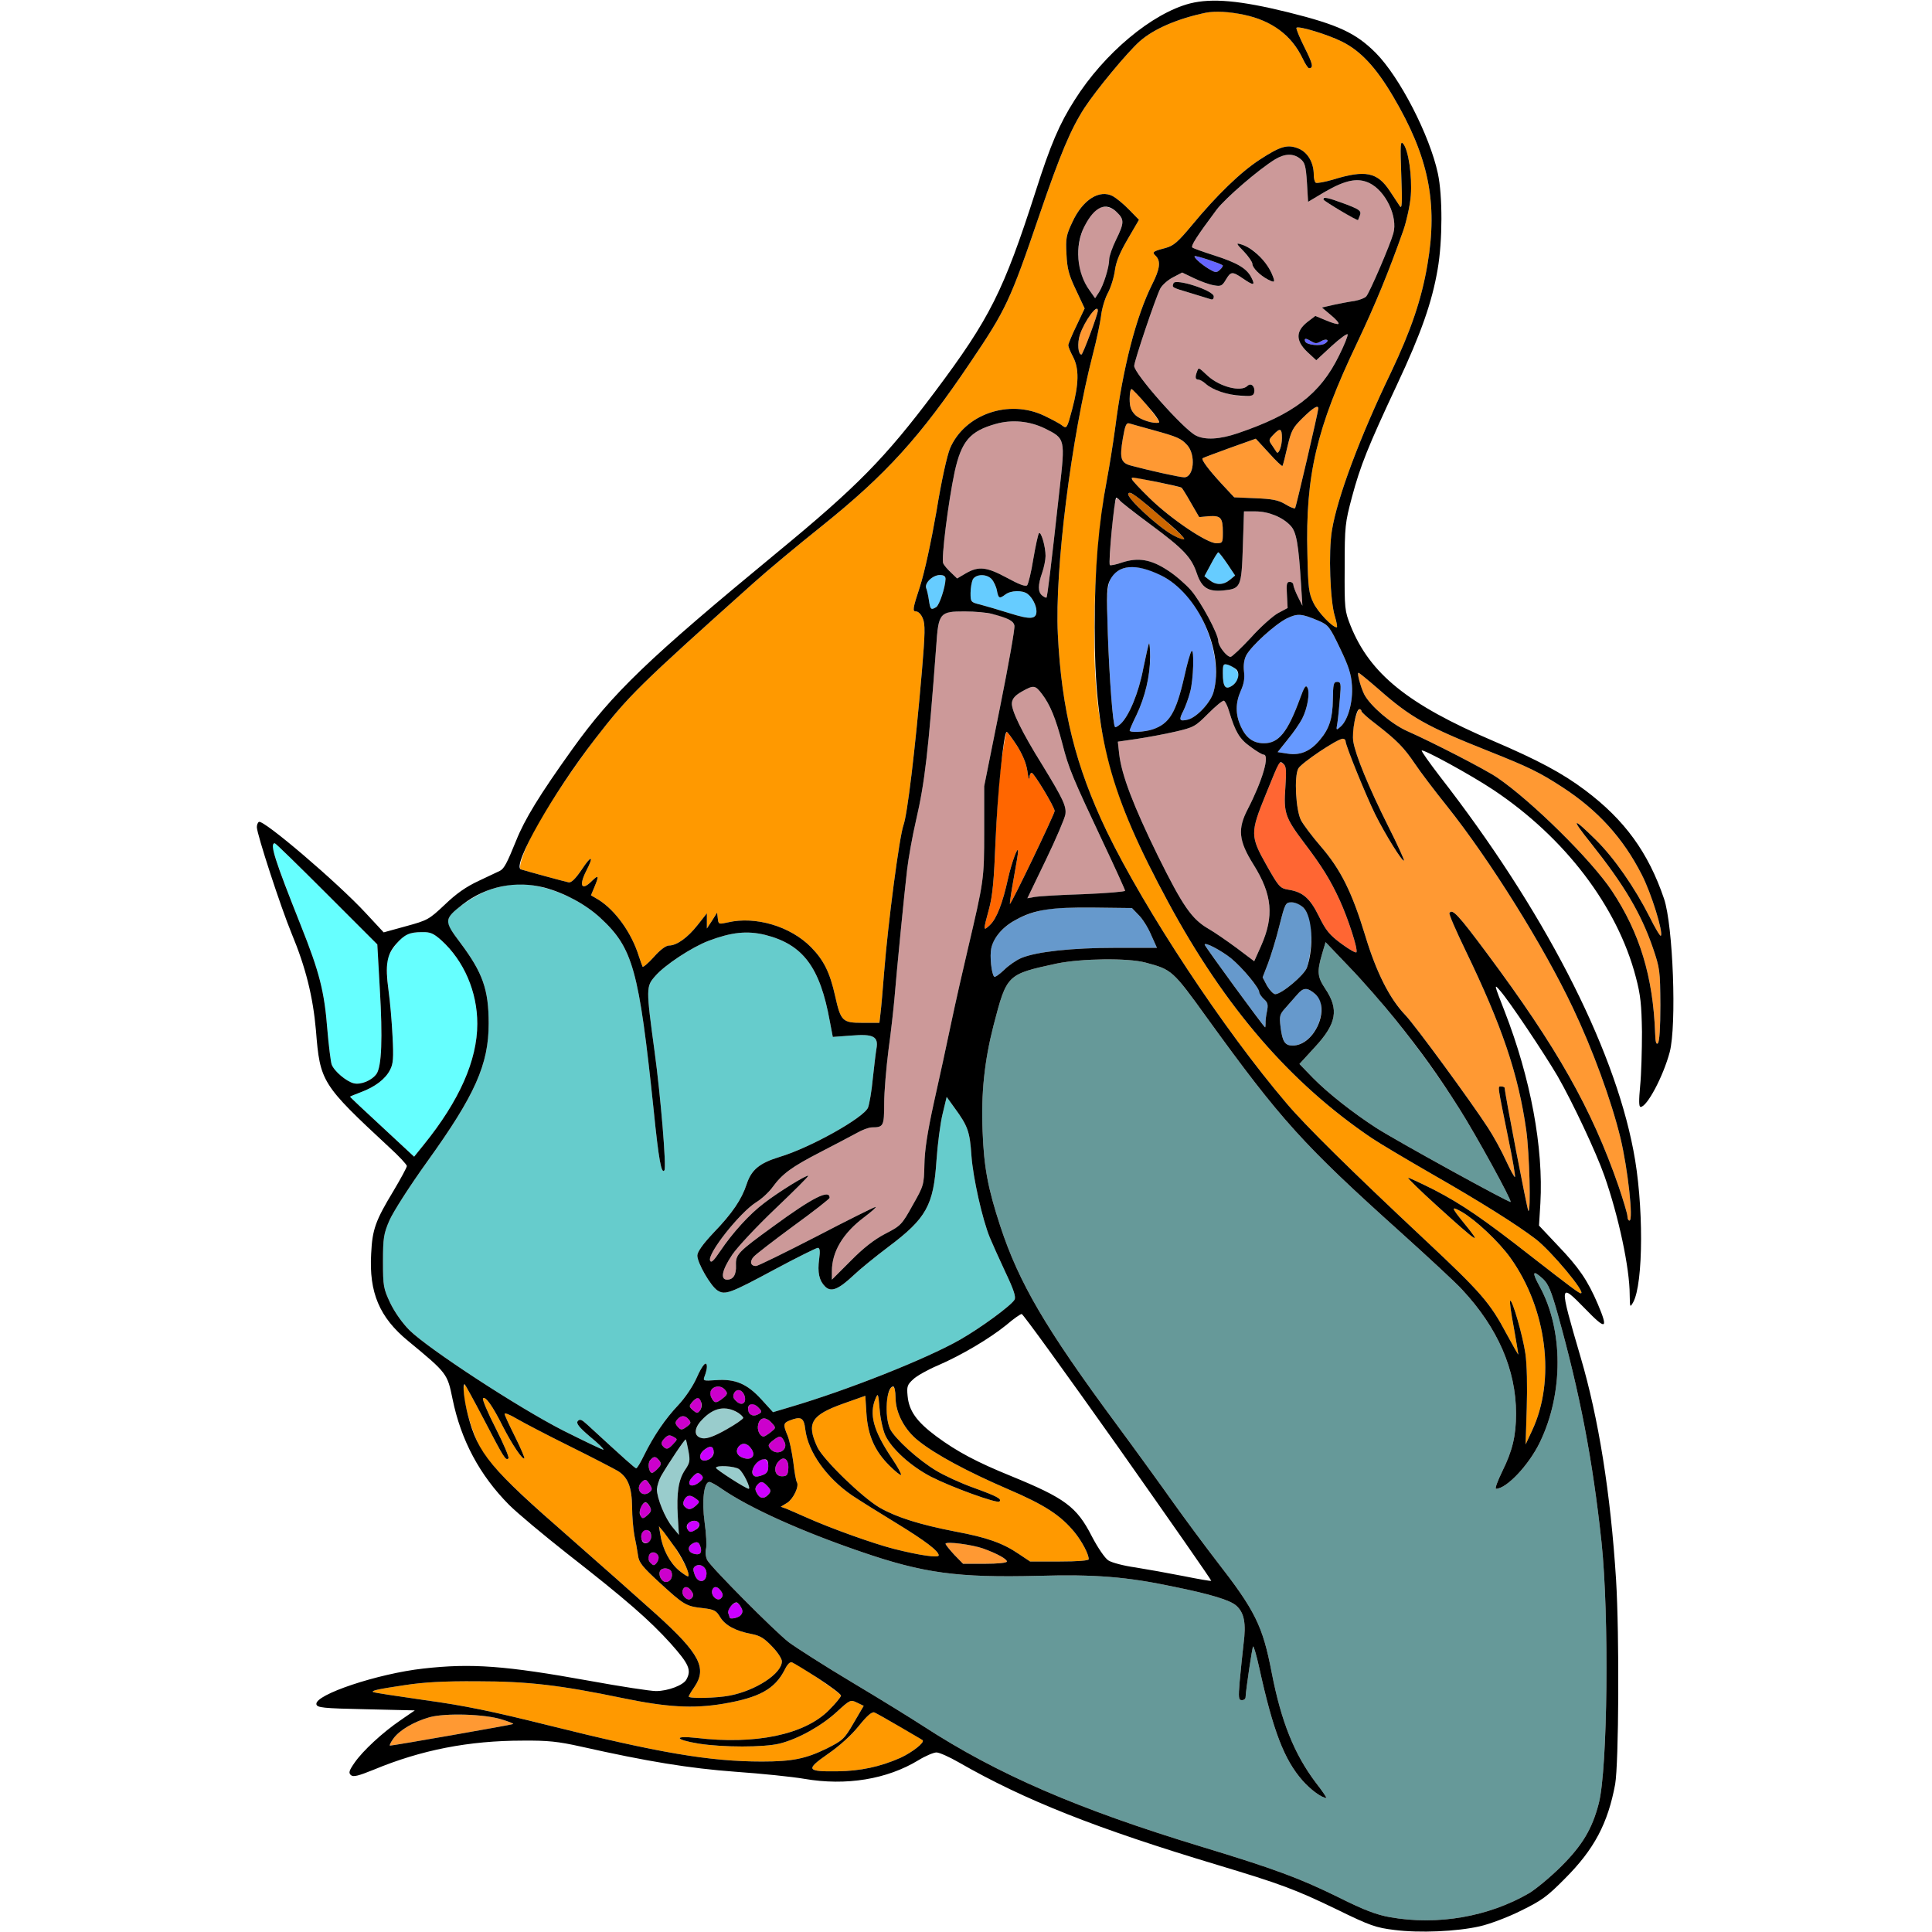 <?xml version="1.0" encoding="utf-8"?>
<!-- Generator: Adobe Illustrator 21.0.0, SVG Export Plug-In . SVG Version: 6.00 Build 0)  -->
<svg version="1.1"
	 id="svg160" inkscape:version="0.92.2 5c3e80d, 2017-08-06" sodipodi:docname="3.svg" xmlns:cc="http://creativecommons.org/ns#" xmlns:dc="http://purl.org/dc/elements/1.1/" xmlns:inkscape="http://www.inkscape.org/namespaces/inkscape" xmlns:rdf="http://www.w3.org/1999/02/22-rdf-syntax-ns#" xmlns:sodipodi="http://sodipodi.sourceforge.net/DTD/sodipodi-0.dtd" xmlns:svg="http://www.w3.org/2000/svg"
	 xmlns="http://www.w3.org/2000/svg" xmlns:xlink="http://www.w3.org/1999/xlink" x="0px" y="0px" viewBox="0 0 850 850"
	 style="enable-background:new 0 0 850 850;" xml:space="preserve">
<style type="text/css">
	.st0{fill:none;}
	.st1{fill:#FF9900;}
	.st2{fill:#CC9999;}
	.st3{fill:#6666FF;}
	.st4{fill:#FF9933;}
	.st5{fill:#CC6600;}
	.st6{fill:#66CCFF;}
	.st7{fill:#6699FF;}
	.st8{fill:#FF6600;}
	.st9{fill:#FF6633;}
	.st10{fill:#66FFFF;}
	.st11{fill:#66CCCC;}
	.st12{fill:#6699CC;}
	.st13{fill:#669999;}
	.st14{fill:#CC00CC;}
	.st15{fill:#99CCCC;}
	.st16{fill:#CC00FF;}
</style>
<sodipodi:namedview  bordercolor="#666666" borderopacity="1" gridtolerance="10" guidetolerance="10" id="namedview162" inkscape:current-layer="svg160" inkscape:cx="510.53424" inkscape:cy="373.39567" inkscape:pageopacity="0" inkscape:pageshadow="2" inkscape:window-height="978" inkscape:window-maximized="1" inkscape:window-width="1920" inkscape:window-x="0" inkscape:window-y="1" inkscape:zoom="1.1779567" objecttolerance="10" pagecolor="#ffffff" showgrid="false">
	</sodipodi:namedview>
<g id="g158" transform="translate(0,0) scale(1,1)">
	<path id="path4" class="st0" d="M0,0l264.8,0.1c230.6,0.1,263.9,0.2,258.8,1.5c-16.5,4-37.7,21.7-50.8,42.4
		c-6.7,10.5-10.6,19.6-17.2,40.3c-14.1,43.8-20.1,55.8-44.3,88.1c-22,29.3-34.2,41.7-69.8,71c-56.5,46.6-72,61.5-89.7,86.2
		c-14.4,20.1-21,30.9-24.7,40.2c-4.1,10.1-5.3,12.3-7.1,13.3c-0.8,0.4-5,2.4-9.3,4.4c-5.6,2.6-9.9,5.6-15,10.5
		c-7,6.6-7.6,6.9-17.1,9.5l-9.8,2.7l-7.9-8.5c-12.4-13.4-45.1-41.3-47-40.1c-0.5,0.3-0.9,1.3-0.9,2.3c0,3,10.5,35.2,15.3,46.8
		c6.2,14.9,9.4,27.8,10.7,42.6c1.1,13.7,1.6,16.1,5.3,23.2c2.4,4.8,7.9,10.5,27,28.2c4.2,3.9,7.7,7.7,7.7,8.3s-2.6,5.4-5.8,10.8
		c-8,13.2-9.4,17.1-9.9,27.7c-1,17.1,3.6,28.1,16.3,38.5c17.2,14.2,17.2,14.3,19.5,25.5c3.7,18.1,11.9,33.5,24.9,46.6
		c3.6,3.6,15.1,13.2,25.5,21.4c26,20.3,36.3,29.3,45.6,39.6c8,9,9.2,11.6,6.9,15.8c-1.3,2.5-8.1,5.1-13.4,5.1
		c-2.4,0-15.5-2-29.2-4.5c-37.1-6.7-52-7.8-73.2-5.4c-19.9,2.2-47.8,11.5-47,15.7c0.3,1.5,2.7,1.8,21.8,2.2l21.5,0.5l-6.1,4.2
		c-8.1,5.5-16.8,13.6-20.4,18.8c-2.5,3.6-2.7,4.5-1.6,5.5c1.1,0.9,3.3,0.3,10-2.4c29.6-12.3,64.4-16.2,91.1-10.2
		c29.4,6.6,47.8,9.6,68.1,11.1c11.4,0.8,25,2.2,30.2,3.1c18.5,3.2,36.5,0.2,50.3-8.2c3.1-1.9,6.7-3.4,7.9-3.4c1.3,0,5.7,2,9.9,4.4
		c28.9,16.6,60.5,29.1,114.1,45.2c27.3,8.2,33.8,10.6,52,19.5c12.8,6.2,18,8.2,23,8.8c3.6,0.5-131.2,0.9-302.2,1L0,850V425V0z"/>
	<path id="path6" class="st0" d="M696.8,0.1L850,0v425v425l-105.7-0.1c-58.2-0.1-104.7-0.3-103.3-0.6c11.3-1.7,18.8-4,28-8.6
		c9.2-4.4,11.6-6.3,19.5-14.2c12.9-12.9,18.9-24.3,22.1-41.5c1.6-9.2,1.9-65.5,0.4-90c-2.4-38-7.7-71.1-15.6-97.9
		c-9.6-32.8-9.6-33.2,2.2-21.1c9,9.3,10.1,8.9,5.4-2.2c-4.5-10.5-8.3-16.1-17.7-25.9l-8.2-8.7l0.6-9.8c1.4-24.5-4.3-55.1-15.7-84.4
		c-4.8-12.3-4.8-12.4-1.9-9c4.1,4.7,19.4,27.6,25.2,37.5c6.6,11.5,17,33.6,20.6,43.9c6.2,17.7,11.1,40.5,11.1,52.3
		c0.1,5.5,0.1,5.7,1.5,3.3c4.6-8.2,4.7-43.7,0.1-67c-8.9-46.5-39.9-106.3-85.1-164.4c-4.6-6-8.3-11.2-8-11.4
		c0.7-0.7,21.6,10.7,31.5,17.3c31.4,20.9,54.6,51.3,62.7,82.4c2.1,7.9,2.5,12.1,2.7,24.1c0,8-0.3,18.7-0.8,23.7
		c-0.6,6.5-0.6,9.3,0.2,9.3c2.8,0,9.9-13.3,12.8-24.1c3.1-11.8,1.5-55.7-2.5-67.5c-6.9-20.3-17.3-34.7-34.8-47.8
		c-10-7.5-20.7-13.2-40.3-21.6c-37.7-16.1-54.3-29.6-62.8-50.7c-2.6-6.6-2.7-7.4-2.6-25.8c0-18.1,0.2-19.5,3.2-30.8
		c3.7-13.8,7-22.1,19.8-49.4c15.1-32.4,19.6-49.2,19.6-73.3c-0.1-20.1-4.1-33.6-16.5-55.5c-7.7-13.6-15.6-21.9-25.7-27
		c-6.1-3.1-33.3-10.6-46-12.8C544.6,0.5,612.5,0.2,696.8,0.1z"/>
	<path id="path8" class="st1" d="M559.1,10.7c5.8,3.1,10.9,8.6,14,15c1.1,2.4,2.4,4.3,2.8,4.3c2.1,0,1.7-1.9-2-9.2
		c-2.2-4.4-3.8-8.3-3.5-8.6c1-0.9,13.8,3,20,6.1c8.1,4,14.9,11.2,22.5,24.1c15.6,26.4,19.8,46.7,15.1,74.1c-2.6,15.3-7.3,29-16,47.3
		c-13.6,28.2-23.7,55.2-26,69.5c-1.6,9.5-0.8,31.3,1.3,37.9c0.8,2.7,1.2,4.8,0.8,4.8c-1.9,0-8.2-6.6-10.2-10.7
		c-2.1-4.3-2.4-6.6-2.7-21.5c-0.9-34.7,4-55.5,21.7-92.6c8.2-17.3,14-31.4,20.6-50.1c1.4-4.2,2.9-10.9,3.2-15.2
		c0.6-8.4-1-19.7-3.3-22.6c-1.3-1.6-1.4,0.2-0.9,13.7c0.5,12.8,0.3,15.2-0.7,13.6c-0.7-1-2.6-4-4.3-6.5c-5.5-8.4-10.8-9.5-25.3-5
		c-3.5,1-6.8,1.6-7.3,1.3c-0.5-0.3-0.9-1.9-0.9-3.5c0-5.3-2.6-9.8-6.6-11.5c-4.9-2-7.9-1.2-17.1,4.8c-8.5,5.5-19.1,15.8-30,29
		c-6.1,7.3-7.9,8.9-11.5,9.9c-5.7,1.5-6.1,1.8-4.3,3.5c2.3,2.3,1.8,5.8-1.6,12.5c-7,14-12.9,36.6-16.3,63.4
		c-0.9,6.6-2.5,16.7-3.6,22.5c-5.6,29.1-7.3,76.7-3.7,101.5c4.2,28.6,11.8,49.5,30.7,84.5c25,46.3,53.7,79.5,89.5,103.7
		c3.4,2.3,15.2,9.3,26.3,15.7c21.5,12.3,37.4,22.3,45.8,28.7c6.9,5.3,22.4,23.9,19.9,23.9c-0.8,0-4.8-3-21.5-16
		c-21.3-16.7-31-23.3-43-29.5c-6.2-3.1-11.3-5.5-11.5-5.3c-0.2,0.2,5.5,5.8,12.7,12.3c18.4,16.7,20.3,17.9,11.8,7.5
		c-5.6-6.9-5.7-7.5-1-4.9c6.1,3.5,16.4,13.1,21.6,20.4c16,22.5,19.9,53.8,9.4,76l-2.8,6l0.5-16c0.3-9.5,0.1-19.3-0.6-24
		c-1.1-7.7-5.8-24.1-6.7-23.2c-0.3,0.2,0.4,5.5,1.6,11.7c1.1,6.3,2,11.6,2,11.9c0,0.3-2.3-3.7-5.1-8.9
		c-7.4-13.9-11.1-18.2-36.4-41.9c-31.5-29.5-52.4-50.1-60.4-59.6c-27.9-32.7-62.4-85.1-79.2-119.8c-13.7-28.6-19.9-53.4-21.5-86.7
		c-1.4-28.4,5.9-86.5,15.5-123.5c1.6-6.1,3.1-13.4,3.5-16.4c0.3-3,1.6-7.5,2.9-10c1.4-2.5,2.8-7.1,3.2-10.1
		c0.5-3.9,2.2-7.9,5.7-13.9l4.9-8.4l-4.3-4.4c-2.4-2.5-5.6-5.1-7.2-6c-5.9-3.1-13.3,1.6-17.8,11.4c-2.7,5.7-3,7.2-2.6,14.1
		c0.3,6.4,1,9.1,4.2,15.8l3.8,8.1l-3.6,7.6c-2,4.1-3.6,8-3.6,8.6c0,0.6,0.9,2.9,2.1,5.1c2.7,5.2,2.6,11.8-0.4,23.1
		c-2.2,8.3-2.4,8.6-4.3,7.2c-1-0.9-4.7-2.8-8-4.4c-15.5-7.4-34.9-0.7-41.4,14.3c-1.3,3.1-3.8,14.2-6,27.8
		c-2.4,13.7-5.2,26.7-7.3,33.2c-3.2,9.7-3.3,10.8-1.7,10.8c1,0,2.3,1.3,3,3.1c1.1,2.5,1,6.6-0.4,23.2c-3,35-6.4,63-8.1,67.7
		c-1.8,5-6.8,42.9-8.5,64.5c-0.6,7.7-1.3,15.9-1.6,18.2l-0.5,4.3h-7.4c-8.9,0-9.6-0.7-12.1-11.9c-2.3-10.3-5-15.7-10.6-21.4
		c-9.1-9.2-24.4-13.7-36.5-10.9c-4.1,0.9-4.2,0.9-4.5-1.7l-0.3-2.6l-2.2,3.5l-2.3,3.5v-3.3v-3.4l-4.1,5.2c-4.4,5.6-9.2,9-12.6,9
		c-1.3,0-3.9,1.9-6.6,5c-2.5,2.8-4.8,4.7-5,4.3c-0.2-0.5-1-2.6-1.7-4.8c-3.2-10.2-10.3-20-17.6-24.6l-3.4-2l1.5-3.6
		c2.1-5,1.9-5.6-1-2.8c-4.6,4.7-6,2.3-2.5-4.5c3.4-6.6,2.2-6.9-2-0.5c-2.8,4.1-4.6,5.9-5.8,5.7c-1.6-0.3-18.1-4.8-21-5.7
		c-1.7-0.6,2.6-11.8,8-21c6.3-10.8,17.4-27.1,24.7-36.5c14.7-19,19.1-23.3,69.5-68.4c6.1-5.5,19.7-16.8,30.1-25.1
		c28.4-22.8,43.3-39.2,65.5-72.2c15.6-23.1,17.4-26.9,30.4-65c9.1-26.6,13.7-37.5,19.7-46.8c5.3-8.1,18.9-24.5,24.3-29.3
		c6.2-5.5,16.7-10,29.1-12.6C538,4.1,551.4,6.4,559.1,10.7z"/>
	<path id="path10" class="st2" d="M572.1,69.9c2,1.6,2.4,3,2.9,10.4l0.5,8.5l7.4-4.4c9-5.2,14.4-6.3,19.5-3.9
		c7.2,3.4,12.7,14.9,10.6,22.2c-1.3,4.8-10.3,25.8-11.9,27.7c-0.6,0.7-2.9,1.6-5.1,2c-2.2,0.3-6.4,1.1-9.2,1.7l-5.2,1.2l3.9,3.3
		c2.2,1.8,3.7,3.5,3.4,3.9c-0.4,0.3-2.8-0.4-5.4-1.5l-4.8-2l-3.3,2.5c-5.7,4.4-5.5,8.8,0.8,14.3l2.9,2.7l6.7-6.2
		c3.7-3.4,6.9-5.7,7.1-5.2c0.2,0.6-1.5,4.8-3.8,9.4c-8.3,16.9-20,25.8-44.5,34.1c-7.9,2.7-14.4,3.1-18.5,1
		c-5.6-2.9-27.1-27.2-27.1-30.6c0-2.1,9.4-30,11.5-34.1c0.9-1.6,3.4-3.8,5.6-4.9l4-2.1l5.2,2.5c2.9,1.4,6.8,2.8,8.7,3.1
		c3.1,0.6,3.7,0.3,5.3-2.4c2.2-3.7,2.8-3.8,7.5-0.6c4.8,3.3,5.6,3.2,3.7-0.5c-2.1-4-6.2-6.4-16.5-9.7c-4.7-1.5-8.9-3-9.4-3.4
		c-0.8-0.7,1.9-4.9,10.7-16.7c3.9-5.1,18.5-17.7,25.7-22.1C565.3,67.5,569.1,67.4,572.1,69.9z M590.1,92.9c4,2.3,7.3,4,7.4,3.9
		c0.1-0.2,0.5-1.2,0.9-2.3c0.5-1.8-0.4-2.4-6.7-4.8C579.5,85.1,578.8,86.4,590.1,92.9z M546,107.5c-2.3-0.7-2.2-0.4,1.3,3.2
		c2,2.1,3.7,4.6,3.7,5.4c0,1.7,3.3,5,6.7,6.8c3.1,1.6,3.4,1.4,2.2-1.6c-1.4-3.8-5.3-8.7-8.6-11.1C549.7,109.1,547.4,107.9,546,107.5
		z M516.3,124.6c-0.7,1.9-1,1.8,7.4,4.3c4,1.2,7.9,2.4,8.8,2.7c1,0.4,1.5,0,1.5-1.2C534,127.8,517.2,122.4,516.3,124.6z
		 M526.6,163.6c-0.9,2.4-0.7,3.4,0.6,3.4c0.6,0,2.1,0.8,3.2,1.8c5.3,4.7,20.7,7.4,21.4,3.8c0.5-2.5-1.4-4.4-3-2.8
		c-2.8,2.8-12.1,0.4-17.4-4.4C527.2,161.5,527.4,161.5,526.6,163.6z"/>
	<path id="path12" class="st2" d="M491.5,93.5c3.2,3.1,3.1,4.7-0.5,12c-1.6,3.3-3,7.2-3,8.6c0,3.5-2.5,11.4-4.5,14.5l-1.7,2.6
		l-2.4-3.4c-7.4-9.9-6.5-25.5,1.9-34.6C484,90.2,488.4,90.3,491.5,93.5z"/>
	<path id="path14" class="st3" d="M537.9,116.7c0.3,0.2-0.2,1.1-1.1,1.9c-1.3,1.3-2,1.4-3.9,0.3c-3.3-1.7-7.9-5.6-7.3-6.2
		C526,112.3,536.7,115.8,537.9,116.7z"/>
	<path id="path16" class="st4" d="M483,136.7c0,1.7-6.6,19.3-7.2,19.3c-1.5,0-1.9-5-0.7-8.7c0.6-2.1,2.3-5.5,3.7-7.6
		C481,136.4,483,134.9,483,136.7z"/>
	<path id="path18" class="st3" d="M577,150.2c1.6,1,2.4,1,4.1,0c2.4-1.5,4.2-0.6,1.9,0.9c-2,1.3-8.2,0.7-8.8-0.9
		C573.7,148.7,574.5,148.7,577,150.2z"/>
	<path id="path20" class="st4" d="M497.9,171.2c1.8,0.7,13,14.3,12,14.7c-2.3,0.7-8.3-1.2-10.5-3.4c-1.8-1.9-2.4-3.5-2.4-7
		C497,172.9,497.4,171,497.9,171.2z"/>
	<path id="path22" class="st4" d="M580,179.7c-0.1,1.9-9.8,43.4-10.2,43.9c-0.3,0.3-2.3-0.5-4.4-1.8c-3-1.8-5.7-2.3-13.1-2.6
		l-9.3-0.4l-5.6-6c-5.7-6.2-9-10.6-8.3-11.2c0.2-0.2,5.6-2.2,11.9-4.5l11.5-4.1l5.7,6.2c3.1,3.5,5.8,6,6,5.8
		c0.3-0.3,1.2-4.1,2.2-8.4c1.7-7.2,2.3-8.4,6.8-12.8C577.8,179.3,580,178,580,179.7z"/>
	<path id="path24" class="st2" d="M459.7,188.5c9,4.5,9,4.4,6.4,27.3c-3.8,34.5-5.3,46.7-5.7,47.1c-0.2,0.2-1-0.2-1.9-0.9
		c-1.9-1.6-1.9-4.6,0-10c0.8-2.3,1.5-5.7,1.5-7.4c0-4.2-2-11-2.9-10c-0.4,0.5-1.5,5.6-2.5,11.4c-0.9,5.8-2.2,10.9-2.7,11.5
		c-0.7,0.7-3.6-0.4-8.9-3.3c-8.9-4.8-12.4-5.2-18-2l-3.9,2.3l-2.6-2.5c-1.5-1.4-3.1-3.2-3.5-4.1c-1-1.8,2.2-27.1,5-40.3
		c3-13.5,6.7-17.9,18.1-21.1C445.2,184.5,452.9,185.2,459.7,188.5z"/>
	<path id="path26" class="st4" d="M496.9,186.3c0.9,0.3,5.7,1.6,10.7,3c10.2,2.8,12.1,3.6,14.7,6.5c3.9,4.3,3,14.2-1.3,14.2
		c-1.8,0-15-2.9-23.2-5.1c-4.7-1.2-5.3-3.1-3.8-12C495,187.1,495.5,185.9,496.9,186.3z"/>
	<path id="path28" class="st4" d="M564,192.7c0,3.5-1.4,7.3-2.3,6.3c-0.2-0.3-1.1-1.6-2-3c-1.6-2.3-1.6-2.5,0.5-4.7
		C563.2,188.1,564,188.4,564,192.7z"/>
	<path id="path30" class="st4" d="M498.3,210c1.5,0,21.2,4.2,21.6,4.6c0.3,0.3,2.2,3.3,4.1,6.7l3.6,6.2l4.3-0.4
		c5.2-0.3,6.1,0.6,6.1,7.1c0,4.6-0.1,4.8-2.9,4.8c-4.1,0-20-10.7-29.3-19.8c-4.3-4.2-7.8-7.9-7.8-8.4C498,210.4,498.1,210,498.3,210
		z"/>
	<path id="path32" class="st5" d="M502.8,220.6c19.3,16.2,22.7,19.9,13.2,14.8c-6.7-3.7-20.6-16.6-19.6-18.2
		C497,216.3,498.8,217.3,502.8,220.6z"/>
	<path id="path34" class="st2" d="M492.6,220.1c0.3,0.6,6.6,5.5,13.9,10.9c14.3,10.6,17.7,14.2,20.1,21.4c2.1,6.2,5,8,11.5,7.4
		c7.8-0.8,8.1-1.3,8.7-19.2l0.5-15.6h5.1c5.8,0,12,2.6,15.4,6.3c2.6,2.7,3.5,8.2,4.6,25.7l0.6,9.5l-2-4c-1.1-2.2-2-4.6-2-5.3
		c0-0.6-0.7-1.2-1.6-1.2c-1.3,0-1.5,1-1.2,5.7l0.3,5.8l-4.3,2.3c-2.3,1.3-7.7,6.1-11.9,10.8c-4.3,4.6-8.3,8.4-8.9,8.4
		c-1.7,0-5.4-4.8-5.4-6.9c0-3.2-7.8-17.6-12.1-22.5c-2.4-2.7-7-6.7-10.2-8.7c-7.3-4.8-12.9-5.7-19.8-3.5c-2.8,1-5.4,1.5-5.6,1.2
		c-0.3-0.3,0-7.1,0.8-15.1C490.3,219.9,490.9,217.5,492.6,220.1z"/>
	<path id="path36" class="st6" d="M536,243c0.3,0,2.1,2.3,4,5.1l3.4,5.1l-2.3,1.9c-2.9,2.4-6.2,2.4-9,0.1l-2.2-1.7l2.8-5.2
		C534.2,245.4,535.7,243,536,243z"/>
	<path id="path38" class="st7" d="M521.5,261.2c10.3,11.5,15.9,30.8,12.4,43.3c-1.3,4.6-7.3,11.1-11.3,12.1c-3.7,0.9-4.1,0.2-2-3.8
		c0.9-1.8,2.3-5.6,3-8.3c1.5-5.4,1.9-19.5,0.6-18c-0.5,0.6-1.9,5.5-3.1,11c-3.7,16.2-6.6,20.9-14,23.4c-3.6,1.2-10.1,1.5-10.1,0.5
		c0-0.3,1.3-3.4,3-6.8c3.8-8,6-17.3,6-25.5c0-3.5-0.2-6.2-0.5-6c-0.2,0.3-1.3,5.2-2.5,11c-2,10.7-6.3,21-10,24.4
		c-1.1,1-2.2,1.6-2.4,1.4c-1-0.9-2.5-21.3-3.2-40.9c-0.8-23.1-0.2-25.8,5.9-28.6C500.2,247.3,513.6,252.5,521.5,261.2z"/>
	<path id="path40" class="st6" d="M416,254.7c-0.1,3.7-2.7,11.5-4.1,12.4c-2.3,1.4-2.6,1.1-3.2-2.9c-0.3-2-0.8-4.5-1.2-5.4
		c-0.4-1,0.1-2.4,1.4-3.7C411.5,252.5,416,252.3,416,254.7z"/>
	<path id="path42" class="st6" d="M436.3,254.8c0.9,1,2,3.3,2.3,5c0.7,3.6,1.1,3.7,3.8,1.7c2.4-1.8,7.5-1.9,9.7-0.2
		c2.1,1.6,3.9,5.1,3.9,7.6c0,3.6-2.6,3.8-11.8,0.9c-4.8-1.5-10.6-3.2-12.9-3.8c-4.2-1-4.3-1.2-4.3-5.1c0-2.2,0.5-4.9,1-6
		C429.4,252.5,434.1,252.4,436.3,254.8z"/>
	<path id="path44" class="st2" d="M424.4,269c11.6,0,21,2.7,21.9,6.2c0.3,1.1-2.6,17.4-6.4,36.3l-6.9,34.4v19.8
		c0,21.3-0.1,21.6-7.3,52.3c-2,8.5-5.3,22.9-7.2,32s-5.3,24.8-7.6,35c-2.9,13.2-4.1,21.1-4.2,27.5c-0.2,8.8-0.3,9.2-5.2,17.8
		c-4.7,8.5-5.2,9-12,12.5c-4.8,2.5-9.6,6.2-15.2,11.9L366,563v-3.8c0-8.5,4.9-16.7,14.1-23.6c3.3-2.5,5.7-4.6,5.1-4.6
		c-0.5,0-12.2,5.8-26,13c-13.8,7.1-25.8,13-26.6,13c-2.4,0-2.9-2-1-4.1c1-1.1,8.9-7.2,17.6-13.6c8.7-6.3,15.8-11.9,15.8-12.3
		c0-3.9-7.4-0.2-25,12.7c-15.3,11.1-16.4,12.2-16.2,17c0.2,4.1-1.2,6.3-3.9,6.3c-3.1,0-2.3-4.2,2.2-10.9c2.2-3.3,10.8-12.5,19-20.3
		s14.7-14.3,14.5-14.5c-0.6-0.6-13.2,7.2-19.4,12c-6.5,4.9-13.9,13.1-19.3,21.1c-2.9,4.3-4,5.4-4.5,4.2c-1.2-3.1,13-21,20.2-25.6
		c2.5-1.5,5.7-4.5,7.3-6.7c4.3-5.9,8.4-8.9,21-15.4c6.4-3.3,13.6-7.1,16-8.4c2.4-1.4,5.4-2.5,6.7-2.5c5.1,0,5.4-0.6,5.4-10.5
		c0-5.1,0.9-15.7,1.9-23.6c1.1-7.9,2.2-18,2.6-22.4c1-12.3,4.4-46.9,5.6-57c0.6-5,2.3-14.6,3.9-21.5c3.9-16.9,5.4-29.9,8.9-76.7
		c0.6-8.7,1.2-11.8,2.6-13.3C416,269.3,417.6,269,424.4,269z"/>
	<path id="path46" class="st7" d="M580.1,273.1c4.4,1.9,4.9,2.6,9.5,12.2c3.8,7.9,4.9,11.4,5.2,16.3c0.5,7.1-1.7,15.1-4.9,18
		c-2.1,1.9-2.1,1.8-1.5-1.6c0.3-1.9,0.8-6.8,1.1-10.8c0.6-6.5,0.4-7.2-1.2-7.2c-1.6,0-1.8,1-1.9,7.8c-0.1,8.3-1.6,12.9-5.7,17.7
		c-4.1,5-8.6,6.9-14,6.1l-4.6-0.7l4.4-5.5c2.5-3,5.3-7.1,6.4-9.2c2.4-4.7,3.5-11.6,2.3-13.7c-0.7-1.3-1.4-0.3-3.2,4.7
		c-5.5,15-9.4,19.8-15.9,19.8c-4.7,0-7.9-2.3-10.2-7.4c-2.4-5.3-2.4-10.3,0-15.7c1.4-3.1,1.8-5.6,1.4-8.5c-0.3-2.7,0-5.1,1-7.1
		c2.2-4.1,12.5-13.5,17.8-16.2C570.9,269.8,572.5,269.9,580.1,273.1z"/>
	<path id="path48" class="st6" d="M540.3,292.5c5.3,1.6,6.1,6.5,1.6,9.3c-2.8,1.8-3.9,0.3-3.9-5.6
		C538,292.2,538.2,291.9,540.3,292.5z"/>
	<path id="path50" class="st4" d="M597.7,296c0.3,0,4.2,3.2,8.7,7.1c14.3,12.6,21.2,16.5,48.9,27.5c17.3,6.9,21.9,9.1,32.2,15.8
		c15.5,10.1,26.6,22.3,34.8,38.4c4.2,8.1,9.6,25.6,8.4,26.9c-0.3,0.3-2.6-3.5-5-8.4c-6.5-12.8-15.5-25.8-23.5-33.7
		c-10.5-10.4-11.3-9.9-2.3,1.3c14.7,18.5,22,30.8,27.3,46.1c3.1,9.1,3.2,10.1,3.3,25.2c0,9.9-0.4,16.1-1.1,16.8
		c-0.7,0.7-1.1-0.5-1.2-4.2c-0.9-25.1-6.8-44.4-19-62.8c-9.1-13.7-35.4-39.6-50.5-49.9c-5.1-3.5-28.6-15.6-39.7-20.5
		c-6.9-3.1-16.1-11-18.8-16.1c-0.8-1.6-1.8-4.5-2.3-6.3C597.5,297.5,597.4,296,597.7,296z"/>
	<path id="path52" class="st2" d="M458.4,305.3c3.6,4.7,6.1,10.8,9,21.9c2.8,11,4.5,14.9,18,43.6c5.3,11.2,9.6,20.7,9.6,21.1
		s-8.2,1.1-18.2,1.5c-10.1,0.3-19.8,0.9-21.5,1.2l-3.3,0.6l8.1-16.8c4.5-9.3,8.3-18.3,8.6-20c0.6-3.6-1-6.9-10.1-21.8
		c-9-14.4-13.8-24.3-13.4-27.4c0.2-1.9,1.5-3.3,4.3-4.9C454.8,301.3,455.4,301.4,458.4,305.3z"/>
	<path id="path54" class="st2" d="M538.5,308.3c0.5,0.2,1.6,2.3,2.3,4.8c2.7,8.9,4.5,12,9.3,15.4c2.5,1.9,5.2,3.5,5.8,3.5
		c2.9,0-0.5,11.5-6.9,23.9c-4.6,8.8-4.1,14,2.5,24.5c8.3,13.3,9.1,22.7,3.3,35.8l-3,6.7l-7.7-5.8c-4.2-3.1-9.7-6.9-12.3-8.4
		c-7.5-4.3-11.4-10-22.4-32.2c-10.8-22.1-15.9-35.4-17-44.7l-0.6-5.5l8.3-1.2c4.6-0.7,12.3-2.1,17-3.2c8.2-1.9,8.8-2.3,14.4-7.9
		C534.8,310.7,537.9,308.1,538.5,308.3z"/>
	<path id="path56" class="st4" d="M598.1,312c0.5,0,0.9,0.4,0.9,0.9c0,0.4,2.8,3,6.3,5.6c9.4,7.3,12.4,10.4,17.2,17.5
		c2.4,3.6,8.7,11.9,14,18.5c19,23.8,42.8,62,55.5,88.9c8.7,18.3,16.9,40.7,20.9,57.1c3.3,13.7,5.8,36.5,4,36.5
		c-0.5,0-0.9-0.8-0.9-1.9c0-1-1.8-7-3.9-13.2c-11.8-34.1-27.1-61.1-58-102.6c-12.5-16.8-15.2-19.7-16.4-17.6
		c-0.3,0.5,2.9,7.8,7,16.3c16.1,33.3,23.3,54.5,26.8,79.3c1.4,10,2.1,36.6,0.9,35.4c-0.5-0.5-10.3-51.4-10.4-54
		c0-0.4-0.7-0.7-1.5-0.7c-1.7,0-1.8-1.4,3.1,22.9c1.9,9.1,3.2,16.7,2.9,16.9c-0.2,0.3-2-3-3.9-7.1c-1.9-4.2-5.5-10.8-8-14.6
		c-7.4-11.4-32.2-45.3-36.4-49.6c-6.8-7.1-12.7-18.7-17.6-35c-5.8-19-10.7-28.9-19.5-39.1c-3.8-4.4-7.7-9.6-8.7-11.5
		c-2.3-4.4-3.1-19.3-1.2-22.8c1.3-2.4,17.2-13.1,19.6-13.1c0.6,0,1.2,0.5,1.2,1.1c0,1.9,8.8,23.5,13,32.1c4.5,9,12,21.1,12.7,20.4
		c0.2-0.2-2.9-7.1-7-15.2c-8.6-17.2-14.3-31.1-15.3-37.1c-0.3-2.3-0.1-6.4,0.6-9.2C596.7,314.3,597.6,312,598.1,312z"/>
	<path id="path58" class="st8" d="M442.9,322c0.4,0,2.3,2.7,4.5,6c2.5,4,4.1,7.8,4.6,11.2c0.4,2.9,0.8,4.3,0.9,3
		c0-1.2,0.5-2.2,1-2.2c1,0,10.1,15.1,10.1,16.8c0,1.3-19.2,41.3-19.7,40.9c-0.1-0.2,0.6-5.3,1.7-11.3c1.1-6,2-11.4,1.9-11.9
		c0-2.7-2.8,4.9-4.4,12c-2.4,10.9-5,17.7-8,20.5c-3,2.8-3,2.6-0.4-7c1.6-5.9,2.2-12.4,2.9-30c0.4-12.4,1.6-28.2,2.6-35.3
		C441.6,327.7,442.6,322,442.9,322z"/>
	<path id="path60" class="st9" d="M564.7,336.1c1.2,1.1,1.3,2.9,0.8,10.4c-0.8,11-0.1,13.2,8.2,24.2c7.9,10.4,11.6,16.4,15.7,25.3
		c3.7,8.1,8,21.3,7.4,22.9c-0.1,0.6-3.1-1.1-6.5-3.6c-5.3-3.9-6.9-5.8-10-12.1c-4-8.1-7.1-10.8-13.6-11.8c-3.5-0.6-4.1-1.2-9.4-10.6
		c-7.3-12.9-7.3-14.4-0.4-31.3c2.9-7.2,5.5-13.4,5.8-13.8C563,335.3,563.8,335.5,564.7,336.1z"/>
	<path id="path62" class="st10" d="M120.9,371c0.4,0,10.6,10,22.8,22.2l22.3,22.3l1.1,19.5c1.3,22,0.8,34-1.4,37.4
		c-2,2.9-6.9,5-10.1,4.2c-3.2-0.8-8.6-5.3-9.7-8.3c-0.4-1.2-1.3-8.3-1.9-15.5c-1.3-16.7-3.5-25.2-11.6-45.5
		c-8.5-21.4-13.3-35-12.6-35.7C120.1,371.3,120.6,371,120.9,371z"/>
	<path id="path64" class="st11" d="M228,389c11.9,0,26.6,6,36.1,14.8c14.4,13.3,17,22.6,23.5,84.7c2.2,21.8,3.4,28.2,4.7,26.4
		c1-1.2-1.7-33.2-4.3-52.2c-3.8-28-3.8-28.7,0.3-33.3c4.1-4.8,16.1-12.7,23.5-15.5c10.1-3.8,16.9-4.5,24.8-2.6
		c16.7,4.2,24.2,14.2,28.5,38.1l1.3,6.8l8.2-0.6c9.6-0.8,12,0.4,11,5.8c-0.3,1.7-1,7.6-1.6,13.1c-0.5,5.5-1.5,11.2-2.1,12.8
		C380,491.8,356.4,505,343,509c-8.8,2.7-12.4,5.6-14.5,12c-2.2,6.7-6.3,12.8-14.6,21.4c-4.8,5.1-7.1,8.4-7.1,10
		c0,3.2,5.8,13.3,8.8,15.3c3.4,2.2,5.5,1.4,25.4-9.3c9.7-5.2,18.2-9.4,18.8-9.4c0.9,0,1.1,1.4,0.6,4.9c-0.8,6,0,9.5,2.6,12.1
		c2.6,2.6,5.8,1.4,12.5-4.9c2.7-2.6,9.6-8.2,15.3-12.5c16.8-12.6,19.9-18.3,21.2-37.9c0.5-7.3,1.7-16.5,2.7-20.6l1.8-7.5l3.6,5
		c5.7,7.8,6.6,10.3,7.3,20.9c0.7,9.7,4.8,28,8.1,36c0.9,2.2,3.9,8.9,6.7,14.9c3.9,8.2,4.9,11.3,4.1,12.5
		c-1.7,2.7-14.8,12.3-23.9,17.5c-14.9,8.5-49.5,22.2-74.6,29.6l-7.7,2.3l-5.1-5.6c-6.3-6.9-11.5-9.1-19.9-8.5c-5.9,0.4-5.9,0.4-5-2
		c0.5-1.3,0.9-3,0.9-3.8c0-3.1-1.9-1.1-4.5,4.8c-1.6,3.6-5,8.7-8,11.9c-5.8,6.1-10.9,13.6-15.2,22.3c-1.5,3.1-3,5.6-3.4,5.6
		c-0.5,0-5.2-4.2-21.5-19.2c-2.5-2.3-3.3-2.6-4.2-1.6c-0.8,1,0.4,2.6,5.3,6.8c3.6,2.9,6.3,5.6,6,5.8c-0.2,0.2-8.1-3.6-17.7-8.4
		c-19.8-10.1-59.1-35.8-67.6-44.1c-3.2-3.2-6.5-7.9-8.5-12c-3-6.4-3.2-7.4-3.2-18.3c0-10.3,0.3-12.2,2.8-18c1.6-3.7,8.8-15,16.7-26
		c21-29.2,27-42.7,27-60.7c0-14.9-2.6-22.3-12.4-35.4c-5.6-7.4-6.1-8.5-5-11.3c1.1-2.9,11.7-10.1,18.3-12.3
		C219.5,390.1,225,389,228,389z"/>
	<path id="path66" class="st12" d="M568.3,397c4.1,0,7.4,3.8,8.3,9.5c0.8,5.4,0,14.5-1.6,19.2c-1.2,3.3-10.9,11.5-13.9,11.7
		c-0.8,0-2.4-1.6-3.6-3.6l-2-3.8l2.4-6.2c1.3-3.5,3.6-10.9,5-16.6C565.4,397.3,565.6,397,568.3,397z"/>
	<path id="path68" class="st12" d="M481.2,399.3l16.8,0.2l2.9,3c1.7,1.6,4.2,5.6,5.5,8.7l2.6,5.8h-18.3c-19.1,0-34.7,1.7-41.4,4.5
		c-2.1,0.9-5.5,3.2-7.5,5.2c-2.1,2-4.1,3.4-4.4,3c-1.2-1.2-2-9.1-1.3-12.4c1.5-7.6,10.3-14.2,22.2-16.8
		C462.5,399.5,469.9,399.2,481.2,399.3z"/>
	<path id="path70" class="st10" d="M185.7,410.1c3.6-0.1,5,0.5,8.5,3.6c9.9,9,15.8,22.6,15.8,36.7c0,16.1-7.9,33.9-23.6,53.3
		l-4.2,5.2l-14.1-13.1c-7.7-7.1-14.1-13.1-14.1-13.3c0-0.1,2.1-1,4.8-2c6.2-2.3,10.8-5.8,12.8-9.8c1.4-2.6,1.6-5.2,1.1-14.7
		c-0.3-6.3-1.1-15.6-1.8-20.5c-0.6-5-0.9-10.8-0.5-12.8c0.7-4,5.7-10.4,9-11.7C180.6,410.5,183.4,410.1,185.7,410.1z"/>
	<path id="path72" class="st12" d="M541.6,421.6c5,4.1,12.4,13,12.4,14.9c0,0.6,0.9,2,2.1,3.1c1.7,1.5,1.9,2.5,1.3,5.4
		c-0.4,1.9-0.7,4.3-0.6,5.2c0,1-0.1,1.8-0.2,1.8c-0.5,0-26.6-35.7-26.6-36.4C530,414.3,537.2,418.1,541.6,421.6z"/>
	<path id="path74" class="st13" d="M583.2,414.5l10.5,11c17.3,18.1,34,39.6,48.5,62.5c7.1,11.2,23,40.1,22.4,40.8
		c-0.5,0.5-50.1-26.8-59-32.5c-10.5-6.8-21.3-15.3-28-22.1l-5.9-6.1l6.6-7.2c9.8-10.5,10.9-16.8,4.7-26c-3.4-5.1-3.6-7.4-1.4-15
		L583.2,414.5z"/>
	<path id="path76" class="st13" d="M504,423.5c11.6,3.1,11.9,3.3,27.1,24.4c32.4,44.8,42.1,55.6,85.4,94.5
		c12.1,10.9,24.2,22.1,26.8,25c15.6,16.7,23.7,35.2,23.7,54.5c0,9.8-1.6,16.4-6,25.3c-2.1,4.3-3.4,7.8-2.8,7.8
		c4.6,0,14.5-10.5,19.3-20.5c10.4-21.5,10.3-49.3,0-68.3c-3.7-6.7-3.3-7.8,1.4-3.5c2.3,2.2,3.6,5.3,6.4,15.3
		c9.9,35.4,15.4,64.3,19.3,100.5c3.4,32.2,2.7,99.8-1.2,114.9c-2.9,11.2-7.2,18.4-16.4,27.6c-4.7,4.7-11.1,10-14.2,11.9
		c-17.9,10.4-40.3,14.3-61.2,10.6c-6.1-1.1-11.4-3.1-23-8.9c-16.7-8.2-27.6-12.3-59.9-22.1c-54.4-16.5-90-31.9-122.7-53.2
		c-4.6-3-18.5-11.6-30.9-19c-12.4-7.4-25-15.5-28.1-17.8c-6.5-5.1-34.2-33-35.9-36.2c-0.6-1.3-0.9-3.4-0.5-4.8
		c0.4-1.4,0.1-6.7-0.6-11.8c-1.3-9.4-0.3-17.7,2.1-17.7c0.6,0,3,1.3,5.4,3c12.2,8.4,34.7,18.6,61.6,27.8
		c27.1,9.3,42.1,11.4,77.7,10.5c25-0.7,38.9,0.4,59.7,4.8c16.2,3.3,24.8,5.9,27.5,8.4c3.4,3.1,4.3,7.7,3.1,16.8
		c-0.5,4.5-1.3,11.9-1.7,16.5c-0.6,7.2-0.5,8.2,1,8.2c0.9,0,1.6-0.6,1.6-1.3c0.1-3,2.9-21.9,3.3-22.3c0.3-0.3,1.5,3.9,2.7,9.3
		c6.1,27.8,11,40.5,19,49.6c3.6,4.1,8.5,7.7,10.5,7.7c0.3,0-1.7-3-4.6-6.7c-9.5-12.6-15.2-26.8-19.4-48.4
		c-4-20.7-7.2-27.2-24.4-49.3c-5.1-6.6-13.6-18.1-18.9-25.5c-5.3-7.5-16.6-23.1-25.1-34.6c-31.2-42.2-42.8-62.1-51-87
		c-5.5-16.8-7.2-25.9-7.8-41.8c-0.7-16.6,0.8-30.9,4.8-46.5c5.9-22.6,5.8-22.5,27.9-27.3C475.8,421.7,496.2,421.4,504,423.5z"/>
	<path id="path78" class="st12" d="M578.6,437.3c2.2,1.9,2.7,3.2,2.7,6.9c0,8-6.2,15.8-12.6,15.8c-3.4,0-4.5-1.7-5.3-8.1
		c-0.6-5-0.4-5.6,2.2-8.5c1.6-1.8,3.9-4.4,5.1-5.8C573.4,434.4,575.1,434.3,578.6,437.3z"/>
	<path id="path80" class="st0" d="M449.5,578.1c1.1,0,84,116.8,83.4,117.4c-0.2,0.2-5.8-0.8-12.3-2.1c-6.6-1.3-16.1-3-21.1-3.8
		c-5.1-0.7-10.4-2.1-11.9-3.1c-1.5-1-4.6-5.5-7.3-10.7c-6.6-12.9-11.8-16.7-35.5-26.4c-15-6.1-23.7-10.7-32.9-17.5
		c-8.7-6.5-12-11.2-12.6-17.8c-0.4-4.1-0.1-4.9,2.4-7.2c1.5-1.5,6.5-4.3,11-6.2c10.4-4.5,22.7-11.8,30.1-17.8
		C445.9,580.2,449,578.1,449.5,578.1z"/>
	<path id="path82" class="st1" d="M204.4,609c0.2,0,4.1,7.1,8.6,15.7c8.7,16.7,9.5,18.1,10.7,16.9c0.4-0.4-2.1-6.3-5.6-13.2
		c-3.5-6.8-6-12.8-5.6-13.2c1.1-1.1,4.3,3.5,8.7,12.3c4.1,8,8.7,14.9,9.5,14.1c0.2-0.2-1.6-4.5-4.1-9.5c-2.5-5-4.6-9.5-4.6-10.1
		c0-0.5,2.4,0.4,5.2,2.1c2.9,1.7,13.4,7.2,23.3,12.1c9.9,4.9,19.5,9.9,21.4,11c4.4,2.8,6.1,7.1,6.2,16c0,4,0.5,9.5,1,12.3
		c0.6,2.7,1.3,6.7,1.6,8.8c0.4,3.2,1.9,5,9.5,12c10.7,9.8,11.6,10.4,19,11.2c5.1,0.6,5.9,1.1,7.6,3.9c2.2,3.7,6.9,6.2,13.9,7.5
		c3.7,0.7,5.6,1.9,9,5.5c2.4,2.4,4.3,5.4,4.3,6.5c0,5.4-11.5,12.9-23,15.1c-5.6,1.1-18,1.4-18,0.4c0-0.3,1.1-2.2,2.5-4.2
		c5.7-8.3,2.3-14.7-16.7-31.9c-7.9-7.1-24.9-22.2-37.8-33.5c-27.1-23.6-36.3-33.1-40.4-41.2c-3.2-6.5-6.6-18.4-6.6-23.4
		C204,610.5,204.2,609,204.4,609z"/>
	<path id="path84" class="st14" d="M319.1,611.6c1.1,1.4,1,1.9-1,3.5c-3,2.4-3.8,2.4-5.1-0.2c-0.9-1.5-0.8-2.4,0.1-3.5
		C314.6,609.5,317.4,609.6,319.1,611.6z"/>
	<path id="path86" class="st1" d="M394,614.8c0,6.8,4,14.4,10.2,19.2c7.5,6,21.7,13.6,39.1,21.1c16.4,7,23.4,11.6,29.6,19.2
		c3.2,4,6.1,9.5,6.1,11.7c0,0.6-4.7,1-12.9,1h-12.9l-5.1-3.4c-6.9-4.7-14-7.2-27.4-9.7c-16-3.1-26.2-6.3-33.7-10.6
		c-7.7-4.5-24.8-21.1-27.4-26.6c-4.9-10.6-2.8-14.1,11.5-19.2l9.6-3.4l0.5,7.8c0.6,9.6,3.7,16.6,10.2,23c2.5,2.5,4.8,4.3,5,4
		c0.3-0.3-1.5-3.6-4-7.3c-8.2-12.2-10.1-19.4-7.2-26.3c1.1-2.6,1.2-2.3,1.8,4.7c0.3,4.1,1.5,9.3,2.5,11.5
		c2.9,6.1,11.3,13.6,20.1,18.2c9,4.6,29.1,11.9,30.1,10.9c1.2-1.1-1-2.3-11.5-6.1c-5.6-2-12.9-5.4-16.2-7.4
		c-8.1-4.8-18.3-14.2-20.4-18.4c-1.8-3.9-2.1-12.2-0.6-16.1C392.5,608.5,394,609.6,394,614.8z"/>
	<path id="path88" class="st14" d="M327.6,614.2c0.9,3.1-1.2,4.5-3.5,2.4c-1.6-1.4-1.8-2.3-1.1-3.7
		C324.2,610.7,326.7,611.4,327.6,614.2z"/>
	<path id="path90" class="st14" d="M307.1,615c1.4,0,2.1,4.1,0.8,5.6c-1,1.3-1.4,1.2-3.1-0.2c-1.7-1.6-1.7-1.8-0.2-3.6
		C305.6,615.8,306.7,615,307.1,615z"/>
	<path id="path92" class="st14" d="M333.5,619.1c1.7,1.7,1.8,2.1,0.5,2.9c-0.8,0.6-2.2,0.9-3,0.7c-2-0.3-2.6-3.7-0.8-4.8
		C331,617.4,332.2,617.8,333.5,619.1z"/>
	<path id="path94" class="st15" d="M320,619.7c3,0.6,7,3,7,4.1c0,0.5-3.3,2.8-7.4,5.1c-8.5,4.8-12.9,5.3-13.4,1.2
		c-0.4-2.8,3.8-7.7,8.3-9.7C316.2,619.7,318.6,619.4,320,619.7z"/>
	<path id="path96" class="st14" d="M303,624.5c1.1,1.3,1,1.8-0.6,3c-2.4,1.8-2.9,1.8-4.4,0c-1-1.2-1-1.8,0-3
		C299.6,622.6,301.4,622.6,303,624.5z"/>
	<path id="path98" class="st14" d="M339.6,626.1c1.9,2.1,1.8,2.1-0.5,4c-1.3,1-2.7,1.9-3.1,1.9c-1.7,0-3.1-2.9-2.4-5.4
		C334.4,623.4,337,623.2,339.6,626.1z"/>
	<path id="path100" class="st1" d="M354.3,628.9c1.2,9.9,9.4,21.4,20.7,29.1c3,2,11.6,7.4,19,11.9c13.1,8,19,12.5,19,14.4
		c0,1.2-8.4,0-19.5-2.8c-9.1-2.3-28.1-9.1-39-14c-3.3-1.5-7.1-3.1-8.5-3.7l-2.5-0.9l2.8-1.7c2.7-1.7,5.4-7.3,4.3-9.1
		c-0.4-0.5-1.1-4.6-1.6-9c-0.6-4.4-1.7-9.6-2.5-11.5c-2-4.7-1.9-5.5,0.8-6.6C352.4,623,353.7,623.6,354.3,628.9z"/>
	<path id="path102" class="st14" d="M296.2,632.1c2,1.1,2,1.1-0.3,3.5c-1.7,1.8-2.5,2.1-3.6,1.3c-1.7-1.5-1.6-2.4,0.3-4.3
		C293.8,631.4,294.6,631.2,296.2,632.1z"/>
	<path id="path104" class="st14" d="M345,634.1c2.2,3.9-3.2,6.8-6.1,3.3c-1.1-1.4-1-1.9,1-3.5C342.9,631.5,343.7,631.5,345,634.1z"
		/>
	<path id="path106" class="st15" d="M301.7,633.3c0.2,0.2,0.7,2.5,1.2,5.1c0.8,4.3,0.6,5.2-1.5,8.3c-2.9,4.3-3.8,10.1-3.2,20.5
		l0.5,8.1l-2.8-3.4c-3.3-3.9-6.9-12.8-6.9-16.7c0.1-3,1.3-5.3,7.9-15.4C299.4,636.1,301.5,633.2,301.7,633.3z"/>
	<path id="path108" class="st16" d="M330.6,637.5c1.9,2.8,0.3,4.9-3,4.1c-3.2-0.8-4.3-3-2.6-5.2
		C326.7,634.5,328.9,634.9,330.6,637.5z"/>
	<path id="path110" class="st16" d="M313.2,636.6c1.5,1,0.8,4.3-1.2,5.4c-4,2.1-5.6-1.8-1.8-4.4
		C311.4,636.8,312.7,636.3,313.2,636.6z"/>
	<path id="path112" class="st14" d="M290,642.5c1,1.3,1,1.9-0.5,3.5c-1,1.1-2.2,2-2.6,2c-1.4,0-2.1-4.1-0.9-5.5
		C287.6,640.6,288.4,640.6,290,642.5z"/>
	<path id="path114" class="st14" d="M346.8,646.4c-0.2,2.6-0.7,3.1-2.8,3.1c-3.1,0-4-3.8-1.4-6.6
		C344.9,640.3,347.2,642.2,346.8,646.4z"/>
	<path id="path116" class="st16" d="M338,645c0,2.4-0.6,3.3-2.6,4c-1.4,0.6-3,0.8-3.5,0.4c-1.4-0.8-1.1-3.6,0.8-5.6
		C335.3,640.9,338,641.5,338,645z"/>
	<path id="path118" class="st15" d="M325.2,646.4c1.9,1.4,5.3,8.6,4.2,8.6c-1.2,0-14.4-8.5-14.4-9.2
		C315,644.5,323.4,645,325.2,646.4z"/>
	<path id="path120" class="st16" d="M308.7,649.1c0.9,0.9,0.6,1.7-1.3,3.2c-3.4,2.6-5.7,0.8-2.9-2.3
		C306.6,647.7,307.2,647.6,308.7,649.1z"/>
	<path id="path122" class="st14" d="M285.9,653.2c1.2,1.9,1.1,2.3-0.4,3.5c-3.2,2.2-6.1-1.7-3.3-4.5
		C283.9,650.5,284.3,650.7,285.9,653.2z"/>
	<path id="path124" class="st16" d="M337.4,653.6c1.9,1.9,2,2.6,0.4,4.2c-1.8,1.8-3.6,1.5-4.8-0.9c-0.9-1.5-0.8-2.4,0.1-3.5
		C334.6,651.6,335.5,651.6,337.4,653.6z"/>
	<path id="path126" class="st16" d="M306.2,659.4c1.7,1.2,1.7,1.4,0,3c-2.2,1.9-3.4,2-5,0.4c-0.7-0.7-0.8-1.7-0.1-3
		C302.2,657.7,303.8,657.5,306.2,659.4z"/>
	<path id="path128" class="st14" d="M285.9,662.9c0.8,1.4,0.6,2.2-0.8,3.5c-0.9,0.9-2,1.6-2.3,1.6c-1.3,0-1.7-3.3-0.8-5.1
		C283.3,660.5,284.6,660.5,285.9,662.9z"/>
	<path id="path130" class="st16" d="M307.6,670.2c0.7,1.1-2.1,3.8-3.8,3.8c-1.6,0-2.1-3.2-0.7-4.1
		C305,668.7,306.7,668.8,307.6,670.2z"/>
	<path id="path132" class="st1" d="M289.9,671.5l2.1,2.5c6.1,7.5,12.1,18.3,10.8,19.5c-0.2,0.3-2-0.9-4-2.5c-4-3.3-7.3-9.4-8.2-15.5
		L289.9,671.5z"/>
	<path id="path134" class="st14" d="M286.5,676c0,1.6-0.6,2.6-1.8,2.8c-1.9,0.4-3.2-2-2.3-4.4C283.3,671.9,286.5,673.1,286.5,676z"
		/>
	<path id="path136" class="st16" d="M308.3,681c0.6,2.4-0.6,3.4-3.3,2.5c-2.5-0.8-2.6-3.1-0.3-4.4C306.8,678,307.6,678.4,308.3,681z
		"/>
	<path id="path138" class="st4" d="M432.6,681.3c6.1,2.2,10.4,4.6,10.4,5.7c0,0.6-4.1,1-9.7,1h-9.6l-3.9-4c-2.1-2.3-3.8-4.4-3.8-4.8
		C416,678,427.9,679.6,432.6,681.3z"/>
	<path id="path140" class="st14" d="M289.6,684.5c0.4,0.8,0,2.2-0.7,3.1c-1.1,1.3-1.4,1.3-2.7,0c-0.8-0.8-1.2-2.2-0.9-3
		C286.1,682.6,288.9,682.5,289.6,684.5z"/>
	<path id="path142" class="st16" d="M310.8,692.8c-0.4,3.8-3.9,3.7-5.2-0.1c-0.8-2.2-0.7-3,0.4-3.7
		C308.3,687.6,311.2,689.8,310.8,692.8z"/>
	<path id="path144" class="st14" d="M295.4,691.5c0.8,2.2-0.4,4.5-2.4,4.5s-3.6-3.3-2.5-5C291.4,689.5,294.7,689.8,295.4,691.5z"/>
	<path id="path146" class="st14" d="M304.4,700.3c0.8,1.2,0.7,2-0.2,2.9c-1.6,1.6-4.7-1.3-3.8-3.7
		C301.1,697.6,302.9,697.9,304.4,700.3z"/>
	<path id="path148" class="st16" d="M317.4,700.3c0.8,1.2,0.7,2-0.2,2.9c-1.6,1.6-4.7-1.3-3.8-3.7
		C314.1,697.6,315.9,697.9,317.4,700.3z"/>
	<path id="path150" class="st16" d="M326,707.1c0.9,1.5,0.8,2.4-0.1,3.5c-1,1.2-4.9,2-4.9,1c0-0.2-0.3-1.1-0.6-1.9s0.2-2.2,1.1-3.1
		C323.7,704.5,324.7,704.6,326,707.1z"/>
	<path id="path152" class="st1" d="M348.5,731.4c3.3,1.2,21.5,13.6,21.5,14.6c0,0.6-2.4,3.5-5.3,6.4c-10.7,10.8-32.4,15.3-58.4,12.2
		c-10.2-1.1-9.4,0.8,1,2.5c10.7,1.7,28.8,1.7,35.7,0c8.1-2,18.5-7.8,25.2-14c5.8-5.3,6-5.4,8.9-4l2.9,1.4l-4.4,7.5
		c-4.1,7.1-4.8,7.7-11.7,11.2c-9.4,4.6-15.3,5.8-28.7,5.8c-23,0-45.3-3.8-94.2-16c-24.5-6.1-36.5-8.6-54-11
		c-12.4-1.8-22.7-3.3-22.9-3.6c-0.6-0.6,1.8-1.2,13.9-3c8.4-1.3,17.1-1.8,32-1.7c22.3,0,36.5,1.7,64,7.4c19.3,4,30.8,4.7,44.1,2.5
		c15.9-2.7,22.7-6.4,27.1-14.9C346.4,732.2,347.6,731,348.5,731.4z"/>
	<path id="path154" class="st1" d="M384.7,753.4c1.4,0.6,20.3,11.4,21.2,12.2c1.1,1-4.6,5.4-9.8,7.8c-8.8,3.9-17.7,5.8-27.6,5.9
		c-13.7,0.2-14.2-0.7-4.3-7.6c5.1-3.5,10.4-8.3,13.6-12.3C381.5,754.8,383.6,753,384.7,753.4z"/>
	<path id="path156" class="st4" d="M220.8,756.5c3,0.9,5.2,1.8,5,2c-0.3,0.3-52.8,9.5-54.2,9.5c-0.4,0,0.2-1.3,1.4-3
		c2.7-3.8,9-7.5,16-9.5C196,753.6,213.3,754.1,220.8,756.5z"/>
	<path d="M566.7,5.4c22.1,5.5,29.8,9.1,38.6,17.9c10.5,10.6,23.7,36.2,27.3,53c2.1,9.7,2.1,29.6-0.1,42.2
		c-2.5,14.5-7.2,28-17.9,50.8c-12.8,27.3-16.1,35.6-19.8,49.4c-3,11.3-3.2,12.7-3.2,30.8c-0.1,18.4,0,19.2,2.6,25.8
		c8.5,21.1,25.1,34.6,62.8,50.7c19.6,8.4,30.3,14.1,40.3,21.6c17.5,13.1,27.9,27.5,34.8,47.8c4,11.8,5.6,55.7,2.5,67.5
		c-2.9,10.8-10,24.1-12.8,24.1c-0.8,0-0.8-2.8-0.2-9.3c0.5-5,0.8-15.7,0.8-23.7c-0.2-12-0.6-16.2-2.7-24.1
		c-8.1-31.1-31.3-61.5-62.7-82.4c-9.9-6.6-30.8-18-31.5-17.3c-0.3,0.2,3.4,5.4,8,11.4c45.2,58.1,76.2,117.9,85.1,164.4
		c4.6,23.3,4.5,58.8-0.1,67c-1.4,2.4-1.4,2.2-1.5-3.3c0-11.8-4.9-34.6-11.1-52.3c-3.6-10.3-14-32.4-20.6-43.9
		c-5.8-9.9-21.1-32.8-25.2-37.5c-2.9-3.4-2.9-3.3,1.9,9c11.4,29.3,17.1,59.9,15.7,84.4l-0.6,9.8l8.2,8.7
		c9.4,9.8,13.2,15.4,17.7,25.9c4.7,11.1,3.6,11.5-5.4,2.2c-11.8-12.1-11.8-11.7-2.2,21.1c7.9,26.8,13.2,59.9,15.6,97.9
		c1.5,24.5,1.2,80.8-0.4,90c-3.2,17.2-9.2,28.6-22.1,41.5c-7.9,8-10.3,9.7-19.5,14.2c-5.8,2.9-13.9,5.9-18,6.8
		c-10.1,2.3-26.5,3-37.5,1.6c-8.1-1-10.6-1.8-25.5-9.1c-18.2-8.8-24.8-11.2-52-19.4c-53.6-16.1-85.2-28.6-114.1-45.2
		c-4.2-2.4-8.6-4.4-9.9-4.4c-1.2,0-4.8,1.5-7.9,3.4c-13.8,8.4-31.8,11.4-50.3,8.2c-5.2-0.9-18.8-2.3-30.2-3.1
		c-20.3-1.5-38.7-4.5-68.1-11.1c-9.9-2.2-14.4-2.7-25.5-2.6c-23.7,0-44.7,4.1-65.6,12.8c-6.7,2.7-8.9,3.3-10,2.4
		c-1.1-1-0.9-1.9,1.6-5.5c3.6-5.2,12.3-13.3,20.4-18.8l6.1-4.2L161,752c-19.1-0.4-21.5-0.7-21.8-2.2c-0.8-4.2,27.1-13.5,47-15.7
		c21.2-2.4,36.1-1.3,73.2,5.4c13.7,2.5,26.8,4.5,29.2,4.5c5.3,0,12.1-2.6,13.4-5.1c2.3-4.2,1.1-6.8-6.9-15.8
		c-9.3-10.3-19.6-19.3-45.6-39.6c-10.4-8.2-21.9-17.8-25.5-21.4c-13-13.1-21.2-28.5-24.9-46.6c-2.3-11.2-2.3-11.3-19.5-25.5
		c-12.7-10.4-17.3-21.4-16.3-38.5c0.5-10.6,1.9-14.5,9.9-27.7c3.2-5.4,5.8-10.2,5.8-10.8s-3.5-4.4-7.8-8.3
		c-29.7-27.6-30.4-28.7-32.2-51.4c-1.3-14.8-4.5-27.7-10.7-42.6c-4.8-11.6-15.3-43.8-15.3-46.8c0-1,0.4-2,0.9-2.3
		c1.9-1.2,34.6,26.7,47,40.1l7.9,8.5l9.8-2.7c9.5-2.6,10.1-2.9,17.1-9.5c5.1-4.9,9.4-7.9,15-10.5c4.3-2,8.5-4,9.3-4.4
		c1.8-1,3-3.2,7.1-13.3c3.7-9.3,10.3-20.1,24.7-40.2c17.7-24.7,33.2-39.6,89.7-86.2c35.6-29.3,47.8-41.7,69.8-71
		c24.2-32.3,30.2-44.3,44.3-88.1c6.6-20.7,10.5-29.8,17.2-40.3c13-20.6,34.1-38.2,50.8-42.5C533.3-0.9,545.6,0.2,566.7,5.4z
		 M530.5,5.6c-12.4,2.6-22.9,7.1-29.1,12.6c-5.4,4.8-19,21.2-24.3,29.3c-6,9.3-10.6,20.2-19.7,46.8c-13,38.1-14.8,41.9-30.4,65
		c-22.2,33-37.1,49.4-65.5,72.2c-10.4,8.3-24,19.6-30.1,25.1C281,301.7,276.6,306,261.9,325c-18.5,23.8-36.9,56.1-32.7,57.5
		c2.9,0.9,19.4,5.4,21,5.7c1.2,0.2,3-1.6,5.8-5.7c4.2-6.4,5.4-6.1,2,0.5c-3.5,6.8-2.1,9.2,2.5,4.5c2.9-2.8,3.1-2.2,1,2.8l-1.5,3.6
		l3.4,2c7.3,4.6,14.4,14.4,17.6,24.6c0.7,2.2,1.5,4.3,1.7,4.8c0.2,0.4,2.5-1.5,5-4.3c2.7-3.1,5.3-5,6.6-5c3.4,0,8.2-3.4,12.6-9
		l4.1-5.2v3.4v3.3l2.3-3.5l2.2-3.5l0.3,2.6c0.3,2.6,0.4,2.6,4.5,1.7c12.1-2.8,27.4,1.7,36.5,10.9c5.6,5.7,8.3,11.1,10.6,21.4
		c2.5,11.2,3.2,11.9,12.1,11.9h7.4l0.5-4.3c0.3-2.3,1-10.5,1.6-18.2c1.7-21.6,6.7-59.5,8.5-64.5c1.7-4.7,5.1-32.7,8.1-67.7
		c1.4-16.6,1.5-20.7,0.4-23.2c-0.7-1.8-2-3.1-3-3.1c-1.6,0-1.5-1.1,1.7-10.8c2.1-6.5,4.9-19.5,7.3-33.2c2.2-13.6,4.7-24.7,6-27.8
		c6.5-15,25.9-21.7,41.4-14.3c3.3,1.6,7,3.5,8,4.4c1.9,1.4,2.1,1.1,4.3-7.2c3-11.3,3.1-17.9,0.4-23.1c-1.2-2.2-2.1-4.5-2.1-5.1
		c0-0.6,1.6-4.5,3.6-8.6l3.6-7.6l-3.8-8.1c-3.2-6.7-3.9-9.4-4.2-15.8c-0.4-6.9-0.1-8.4,2.6-14.1c4.5-9.8,11.9-14.5,17.8-11.4
		c1.6,0.9,4.8,3.5,7.2,6l4.3,4.4l-4.9,8.4c-3.5,6-5.2,10-5.7,13.9c-0.4,3-1.8,7.6-3.2,10.1c-1.3,2.5-2.6,7-2.9,10
		c-0.4,3-1.9,10.3-3.5,16.4c-9.6,37-16.9,95.1-15.5,123.5c1.6,33.3,7.8,58.1,21.5,86.7c16.8,34.7,51.3,87.1,79.2,119.8
		c8,9.5,28.9,30.1,60.4,59.6c25.3,23.7,29,28,36.4,41.9c2.8,5.2,5.1,9.2,5.1,8.9c0-0.3-0.9-5.6-2-11.9c-1.2-6.2-1.9-11.5-1.6-11.7
		c0.9-0.9,5.6,15.5,6.7,23.2c0.7,4.7,0.9,14.5,0.6,24l-0.5,16l2.8-6c10.5-22.2,6.6-53.5-9.4-76c-5.2-7.3-15.5-16.9-21.6-20.4
		c-4.7-2.6-4.6-2,1,4.9c8.5,10.4,6.6,9.2-11.8-7.5c-7.2-6.5-12.9-12.1-12.7-12.3c0.2-0.2,5.3,2.2,11.5,5.3c12,6.2,21.7,12.8,43,29.5
		c16.7,13,20.7,16,21.5,16c2.5,0-13-18.6-19.9-23.9c-8.4-6.4-24.3-16.4-45.8-28.7c-11.1-6.4-22.9-13.4-26.3-15.7
		C567.7,476.5,539,443.3,514,397c-25.8-47.8-32.4-72.5-32.4-121c0-25.8,1.7-45.5,5.4-65c1.1-5.8,2.7-15.9,3.6-22.5
		c3.4-26.8,9.3-49.4,16.3-63.4c3.4-6.7,3.9-10.2,1.6-12.5c-1.8-1.7-1.4-2,4.3-3.5c3.6-1,5.4-2.6,11.5-9.9c10.9-13.2,21.5-23.5,30-29
		c9.2-6,12.2-6.8,17.1-4.8c4,1.7,6.6,6.2,6.6,11.5c0,1.6,0.4,3.2,0.9,3.5c0.5,0.3,3.8-0.3,7.3-1.3c14.5-4.5,19.8-3.4,25.3,5
		c1.7,2.5,3.6,5.5,4.3,6.5c1,1.6,1.2-0.8,0.7-13.6c-0.5-13.5-0.4-15.3,0.9-13.7c2.3,2.9,3.9,14.2,3.3,22.6c-0.3,4.3-1.8,11-3.2,15.2
		c-6.6,18.7-12.4,32.8-20.6,50.1c-17.7,37.1-22.6,57.9-21.7,92.6c0.3,14.9,0.6,17.2,2.7,21.5c2,4.1,8.3,10.7,10.2,10.7
		c0.4,0,0-2.1-0.8-4.8c-2.1-6.6-2.9-28.4-1.3-37.9c2.3-14.3,12.4-41.3,26-69.5c8.7-18.3,13.4-32,16-47.3
		c4.7-27.4,0.5-47.7-15.1-74.1c-7.6-12.9-14.4-20.1-22.5-24.1c-6.2-3.1-19-7-20-6.1c-0.3,0.3,1.3,4.2,3.5,8.6c3.7,7.3,4.1,9.2,2,9.2
		c-0.4,0-1.7-1.9-2.8-4.3c-5-10.3-13.5-16.6-25.8-19.2C540.7,5.1,534.7,4.8,530.5,5.6z M561,70.1c-7.2,4.4-21.8,17-25.7,22.1
		c-8.8,11.8-11.5,16-10.7,16.7c0.5,0.4,4.7,1.9,9.4,3.4c10.3,3.3,14.4,5.7,16.5,9.7c1.9,3.7,1.1,3.8-3.7,0.5
		c-4.7-3.2-5.3-3.1-7.5,0.6c-1.6,2.7-2.2,3-5.3,2.4c-1.9-0.3-5.8-1.7-8.7-3.1l-5.2-2.5l-4,2.1c-2.2,1.1-4.7,3.3-5.6,4.9
		c-2.1,4.1-11.5,32-11.5,34.1c0,3.4,21.5,27.7,27.1,30.6c4.1,2.1,10.6,1.7,18.5-1c24.5-8.3,36.2-17.2,44.5-34.1
		c2.3-4.6,4-8.8,3.8-9.4c-0.2-0.5-3.4,1.8-7.1,5.2l-6.7,6.2l-2.9-2.7c-6.3-5.5-6.5-9.9-0.8-14.3l3.3-2.5l4.8,2
		c2.6,1.1,5,1.8,5.4,1.5c0.3-0.4-1.2-2.1-3.4-3.9l-3.9-3.3l5.2-1.2c2.8-0.6,7-1.4,9.2-1.7c2.2-0.4,4.5-1.3,5.1-2
		c1.6-1.9,10.6-22.9,11.9-27.7c2.1-7.3-3.4-18.8-10.6-22.2c-5.1-2.4-10.5-1.3-19.5,3.9l-7.4,4.4l-0.5-8.5c-0.5-7.4-0.9-8.8-2.9-10.4
		C569.1,67.4,565.3,67.5,561,70.1z M477.1,99.6c-4.4,8.5-3.4,20.5,2.3,28.2l2.4,3.4l1.7-2.6c2-3.1,4.5-11,4.5-14.5
		c0-1.4,1.4-5.3,3-8.6c3.6-7.3,3.7-8.9,0.5-12C486.7,88.6,481.6,90.7,477.1,99.6z M525.6,112.7c-0.6,0.6,4,4.5,7.3,6.2
		c1.9,1.1,2.6,1,3.9-0.3c0.9-0.8,1.4-1.7,1.1-1.9C536.7,115.8,526,112.3,525.6,112.7z M475.1,147.3c-1.2,3.7-0.8,8.7,0.7,8.7
		c0.6,0,7.2-17.6,7.2-19.3C483,133.2,477.1,141.2,475.1,147.3z M574.2,150.2c0.6,1.6,6.8,2.2,8.8,0.9c2.3-1.5,0.5-2.4-1.9-0.9
		c-1.7,1-2.5,1-4.1,0C574.5,148.7,573.7,148.7,574.2,150.2z M497.9,171.2c-0.5-0.2-0.9,1.7-0.9,4.3c0,3.5,0.6,5.1,2.4,7
		c2.2,2.2,8.2,4.1,10.5,3.4c0.6-0.2-1.7-3.6-5.1-7.4C501.5,174.6,498.3,171.3,497.9,171.2z M573.2,183.8c-4.5,4.4-5.1,5.6-6.8,12.8
		c-1,4.3-1.9,8.1-2.2,8.4c-0.2,0.2-2.9-2.3-6-5.8l-5.7-6.2l-11.5,4.1c-6.3,2.3-11.7,4.3-11.9,4.5c-0.7,0.6,2.6,5,8.3,11.2l5.6,6
		l9.3,0.4c7.4,0.3,10.1,0.8,13.1,2.6c2.1,1.3,4.1,2.1,4.4,1.8c0.4-0.5,10.1-42,10.2-43.9C580,178,577.8,179.3,573.2,183.8z
		 M438.1,186.5c-11.4,3.2-15.1,7.6-18.1,21.1c-2.8,13.2-6,38.5-5,40.3c0.4,0.9,2,2.7,3.5,4.1l2.6,2.5l3.9-2.3c5.6-3.2,9.1-2.8,18,2
		c5.3,2.9,8.2,4,8.9,3.3c0.5-0.6,1.8-5.7,2.7-11.5c1-5.8,2.1-10.9,2.5-11.4c0.9-1,2.9,5.8,2.9,10c0,1.7-0.7,5.1-1.5,7.4
		c-1.9,5.4-1.9,8.4,0,10c0.9,0.7,1.7,1.1,1.9,0.9c0.4-0.4,1.9-12.6,5.7-47.1c2.6-22.9,2.6-22.8-6.4-27.3
		C452.9,185.2,445.2,184.5,438.1,186.5z M496.9,186.3c-1.4-0.4-1.9,0.8-2.9,6.6c-1.5,8.9-0.9,10.8,3.8,12c8.2,2.2,21.4,5.1,23.2,5.1
		c4.3,0,5.2-9.9,1.3-14.2c-2.6-2.9-4.5-3.7-14.7-6.5C502.6,187.9,497.8,186.6,496.9,186.3z M560.2,191.3c-2.1,2.2-2.1,2.4-0.5,4.7
		c0.9,1.4,1.8,2.7,2,3c0.9,1,2.3-2.8,2.3-6.3C564,188.4,563.2,188.1,560.2,191.3z M498,210.8c0,0.5,3.5,4.2,7.8,8.4
		c9.3,9.1,25.2,19.8,29.3,19.8c2.8,0,2.9-0.2,2.9-4.8c0-6.5-0.9-7.4-6.1-7.1l-4.3,0.4l-3.6-6.2c-1.9-3.4-3.8-6.4-4.1-6.7
		s-5.2-1.4-11-2.6C496.7,209.7,498,209.8,498,210.8z M496.4,217.2c-1,1.6,12.9,14.5,19.6,18.2c2.7,1.5,5,2.3,5,1.7
		c0-0.5-2.8-3.4-6.2-6.3C499.4,217.5,497.2,215.9,496.4,217.2z M491.1,219c-0.8,0-3.6,28.8-2.8,29.6c0.2,0.3,2.8-0.2,5.6-1.2
		c6.9-2.2,12.5-1.3,19.8,3.5c3.2,2,7.8,6,10.2,8.7c4.3,4.9,12.1,19.3,12.1,22.5c0,2.1,3.7,6.9,5.4,6.9c0.6,0,4.6-3.8,8.9-8.4
		c4.2-4.7,9.6-9.5,11.9-10.8l4.3-2.3l-0.3-5.8c-0.3-4.7-0.1-5.7,1.2-5.7c0.9,0,1.6,0.6,1.6,1.2c0,0.7,0.9,3.1,2,5.3l2,4l-0.6-9.5
		c-1.1-17.5-2-23-4.6-25.7c-3.4-3.7-9.6-6.3-15.4-6.3h-5.1l-0.5,15.6c-0.6,17.9-0.9,18.4-8.7,19.2c-6.5,0.6-9.4-1.2-11.5-7.4
		c-2.4-7.2-5.8-10.8-20.1-21.4c-7.3-5.4-13.6-10.3-13.9-10.9C492.2,219.5,491.5,219,491.1,219z M536,243c-0.3,0-1.8,2.4-3.3,5.3
		l-2.8,5.2l2.2,1.7c2.8,2.3,6.1,2.3,9-0.1l2.3-1.9l-3.4-5.1C538.1,245.3,536.3,243,536,243z M488.4,255.1c-1.5,3-1.6,5.6-1,23.9
		c0.7,19.6,2.2,40,3.2,40.9c0.2,0.2,1.3-0.4,2.4-1.4c3.7-3.4,8-13.7,10-24.4c1.2-5.8,2.3-10.7,2.5-11c0.3-0.2,0.5,2.5,0.5,6
		c0,8.2-2.2,17.5-6,25.5c-1.7,3.4-3,6.5-3,6.8c0,1,6.5,0.7,10.1-0.5c7.4-2.5,10.3-7.2,14-23.4c1.2-5.5,2.6-10.4,3.1-11
		c1.3-1.5,0.9,12.6-0.6,18c-0.7,2.7-2.1,6.5-3,8.3c-2.1,4-1.7,4.7,2,3.8c4-1,10-7.5,11.3-12.1c4.9-17.6-6.8-43.5-23.2-51.4
		C499.6,247.7,491.9,248.4,488.4,255.1z M413.5,253c-3.2,0-6.9,3.6-6,5.8c0.4,0.9,0.9,3.4,1.2,5.4c0.6,4,0.9,4.3,3.2,2.9
		c1.4-0.9,4-8.7,4.1-12.4C416,253.5,415.2,253,413.5,253z M428,254.9c-0.5,1.1-1,3.8-1,6c0,3.9,0.1,4.1,4.3,5.1
		c2.3,0.6,8.1,2.3,12.9,3.8c9.2,2.9,11.8,2.7,11.8-0.9c0-2.5-1.8-6-3.9-7.6c-2.2-1.7-7.3-1.6-9.7,0.2c-2.7,2-3.1,1.9-3.8-1.7
		c-0.3-1.7-1.4-4-2.3-5C434.1,252.4,429.4,252.5,428,254.9z M424.4,269c-11,0-11.5,0.6-12.5,15.3c-3.5,46.8-5,59.8-8.9,76.7
		c-1.6,6.9-3.3,16.5-3.9,21.5c-1.2,10.1-4.6,44.7-5.6,57c-0.4,4.4-1.5,14.5-2.6,22.4c-1,7.9-1.9,18.5-1.9,23.6
		c0,9.9-0.3,10.5-5.4,10.5c-1.3,0-4.3,1.1-6.7,2.5c-2.4,1.3-9.6,5.1-16,8.4c-12.6,6.5-16.7,9.5-21,15.4c-1.6,2.2-4.8,5.2-7.3,6.7
		c-7.2,4.6-21.4,22.5-20.2,25.6c0.5,1.2,1.6,0.1,4.5-4.2c5.4-8,12.8-16.2,19.3-21.1c6.2-4.8,18.8-12.6,19.4-12
		c0.2,0.2-6.3,6.7-14.5,14.5s-16.8,17-19,20.3c-4.5,6.7-5.3,10.9-2.2,10.9c2.7,0,4.1-2.2,3.9-6.3c-0.2-4.8,0.9-5.9,16.2-17
		c17.6-12.9,25-16.6,25-12.7c0,0.4-7.1,6-15.8,12.3c-8.7,6.4-16.6,12.5-17.6,13.6c-1.9,2.1-1.4,4.1,1,4.1c0.8,0,12.8-5.9,26.6-13
		c13.8-7.2,25.5-13,26-13c0.6,0-1.8,2.1-5.1,4.6c-9.2,6.9-14.1,15.1-14.1,23.6v3.8l8.3-8.3c5.6-5.7,10.4-9.4,15.2-11.9
		c6.8-3.5,7.3-4,12-12.5c4.9-8.6,5-9,5.2-17.8c0.1-6.4,1.3-14.3,4.2-27.5c2.3-10.2,5.7-25.9,7.6-35s5.2-23.5,7.2-32
		c7.2-30.7,7.3-31,7.3-52.3v-19.8l6.9-34.4c3.8-18.9,6.7-35.2,6.4-36.3c-0.5-2.1-2.9-3.3-9.8-5.1C434.3,269.5,428.9,269,424.4,269z
		 M566.1,272.1c-5.3,2.7-15.6,12.1-17.8,16.2c-1,2-1.3,4.4-1,7.1c0.4,2.9,0,5.4-1.4,8.5c-2.4,5.4-2.4,10.4,0,15.7
		c2.3,5.1,5.5,7.4,10.2,7.4c6.5,0,10.4-4.8,15.9-19.8c1.8-5,2.5-6,3.2-4.7c1.2,2.1,0.1,9-2.3,13.7c-1.1,2.1-3.9,6.2-6.4,9.2
		l-4.4,5.5l4.6,0.7c5.4,0.8,9.9-1.1,14-6.1c4.1-4.8,5.6-9.4,5.7-17.7c0.1-6.8,0.3-7.8,1.9-7.8c1.6,0,1.8,0.7,1.2,7.2
		c-0.3,4-0.8,8.9-1.1,10.8c-0.6,3.4-0.6,3.5,1.5,1.6c3.2-2.9,5.4-10.9,4.9-18c-0.3-4.9-1.4-8.4-5.2-16.3c-4.6-9.6-5.1-10.3-9.5-12.2
		C572.5,269.9,570.9,269.8,566.1,272.1z M540.3,292.5c-2.1-0.6-2.3-0.3-2.3,3.7c0,5.9,1.1,7.4,3.9,5.6c2.8-1.7,3.8-5.5,2-7.3
		C543.1,293.8,541.5,292.9,540.3,292.5z M597.7,296c-0.8,0,0.9,6.2,2.5,9.5c2.7,5.1,11.9,13,18.8,16.1c11.1,4.9,34.6,17,39.7,20.5
		c15.1,10.3,41.4,36.2,50.5,49.9c12.2,18.4,18.1,37.7,19,62.8c0.1,3.7,0.5,4.9,1.2,4.2c0.7-0.7,1.1-6.9,1.1-16.8
		c-0.1-15.1-0.2-16.1-3.3-25.2c-5.3-15.3-12.6-27.6-27.3-46.1c-9-11.2-8.2-11.7,2.3-1.3c8,7.9,17,20.9,23.5,33.7
		c2.4,4.9,4.7,8.7,5,8.4c1.2-1.3-4.2-18.8-8.4-26.9c-8.2-16.1-19.3-28.3-34.8-38.4c-10.3-6.7-14.9-8.9-32.2-15.8
		c-27.7-11-34.6-14.9-48.9-27.5C601.9,299.2,598,296,597.7,296z M449.5,304.3c-2.8,1.6-4.1,3-4.3,4.9c-0.4,3.1,4.4,13,13.4,27.4
		c9.1,14.9,10.7,18.2,10.1,21.8c-0.3,1.7-4.1,10.7-8.6,20l-8.1,16.8l3.3-0.6c1.7-0.3,11.4-0.9,21.5-1.2c10-0.4,18.2-1.1,18.2-1.5
		s-4.3-9.9-9.6-21.1c-13.5-28.7-15.2-32.6-18-43.6c-2.9-11.1-5.4-17.2-9-21.9C455.4,301.4,454.8,301.3,449.5,304.3z M538.5,308.3
		c-0.6-0.2-3.7,2.4-7,5.7c-5.6,5.6-6.2,6-14.4,7.9c-4.7,1.1-12.4,2.5-17,3.2l-8.3,1.2l0.6,5.5c1.1,9.3,6.2,22.6,17,44.7
		c11,22.2,14.9,27.9,22.4,32.2c2.6,1.5,8.1,5.3,12.3,8.4l7.7,5.8l3-6.7c5.8-13.1,5-22.5-3.3-35.8c-6.6-10.5-7.1-15.7-2.5-24.5
		c6.4-12.4,9.8-23.9,6.9-23.9c-0.6,0-3.3-1.6-5.8-3.5c-4.8-3.4-6.6-6.5-9.3-15.4C540.1,310.6,539,308.5,538.5,308.3z M598.1,312
		c-1.5,0-3.4,9.9-2.7,14.3c1,6,6.7,19.9,15.3,37.1c4.1,8.1,7.2,15,7,15.2c-0.7,0.7-8.2-11.4-12.7-20.4c-4.2-8.6-13-30.2-13-32.1
		c0-0.6-0.6-1.1-1.2-1.1c-2.4,0-18.3,10.7-19.6,13.1c-1.9,3.5-1.1,18.4,1.2,22.8c1,1.9,4.9,7.1,8.7,11.5
		c8.8,10.2,13.7,20.1,19.5,39.1c4.9,16.3,10.8,27.9,17.6,35c4.2,4.3,29,38.2,36.4,49.6c2.5,3.8,6.1,10.4,8,14.6
		c1.9,4.1,3.7,7.4,3.9,7.1c0.3-0.2-1-7.8-2.9-16.9c-4.9-24.3-4.8-22.9-3.1-22.9c0.8,0,1.5,0.3,1.5,0.7c0.1,2.6,9.9,53.5,10.4,54
		c1.2,1.2,0.5-25.4-0.9-35.4c-3.5-24.8-10.7-46-26.8-79.3c-4.1-8.5-7.3-15.8-7-16.3c1.2-2.1,3.9,0.8,16.4,17.6
		c30.9,41.5,46.2,68.5,58,102.6c2.1,6.2,3.9,12.2,3.9,13.2c0,1.1,0.4,1.9,0.9,1.9c1.8,0-0.7-22.8-4-36.5
		c-4-16.4-12.2-38.8-20.9-57.1c-12.7-26.9-36.5-65.1-55.5-88.9c-5.3-6.6-11.6-14.9-14-18.5c-4.8-7.1-7.8-10.2-17.2-17.5
		c-3.5-2.6-6.3-5.2-6.3-5.6C599,312.4,598.6,312,598.1,312z M442.9,322c-1.3,0-4.1,27.5-4.9,48c-0.7,17.6-1.3,24.1-2.9,30
		c-2.6,9.6-2.6,9.8,0.4,7c3-2.8,5.6-9.6,8-20.5c1.6-7.1,4.4-14.7,4.4-12c0.1,0.5-0.8,5.9-1.9,11.9c-1.1,6-1.8,11.1-1.7,11.3
		c0.5,0.4,19.7-39.6,19.7-40.9c0-1.7-9.1-16.8-10.1-16.8c-0.5,0-1,1-1,2.2c-0.1,1.3-0.5-0.1-0.9-3c-0.5-3.4-2.1-7.2-4.6-11.2
		C445.2,324.7,443.3,322,442.9,322z M564.7,336.1c-1.9-1.5-1.4-2.3-7.8,13.4c-6.9,16.9-6.9,18.4,0.4,31.3c5.3,9.4,5.9,10,9.4,10.6
		c6.5,1,9.6,3.7,13.6,11.8c3.1,6.3,4.7,8.2,10,12.1c3.4,2.5,6.4,4.2,6.5,3.6c0.6-1.6-3.7-14.8-7.4-22.9c-4.1-8.9-7.8-14.9-15.7-25.3
		c-8.3-11-9-13.2-8.2-24.2C566,339,565.9,337.2,564.7,336.1z M120.9,371c-2.4,0-0.1,7.1,11.5,36.3c8.1,20.3,10.3,28.8,11.6,45.5
		c0.6,7.2,1.5,14.3,1.9,15.5c1.1,3,6.5,7.5,9.7,8.3c3.2,0.8,8.1-1.3,10.1-4.2c2.2-3.4,2.7-15.4,1.4-37.4l-1.1-19.5l-22.3-22.3
		C131.5,381,121.3,371,120.9,371z M203.7,397.8c-8.5,6.6-8.5,7.3-1.1,17.1c9.8,13.1,12.4,20.5,12.4,35.4c0,18-6,31.5-27,60.7
		c-7.9,11-15.1,22.3-16.7,26c-2.5,5.8-2.8,7.7-2.8,18c0,10.9,0.2,11.9,3.2,18.3c2,4.1,5.3,8.8,8.5,12c8.5,8.3,47.8,34,67.6,44.1
		c9.6,4.8,17.5,8.6,17.7,8.4c0.3-0.2-2.4-2.9-6-5.8c-4.9-4.2-6.1-5.8-5.3-6.8c0.9-1,1.7-0.7,4.2,1.6c16.3,15,21,19.2,21.5,19.2
		c0.4,0,1.9-2.5,3.4-5.6c4.3-8.7,9.4-16.2,15.2-22.3c3-3.2,6.4-8.3,8-11.9c2.6-5.9,4.5-7.9,4.5-4.8c0,0.8-0.4,2.5-0.9,3.8
		c-0.9,2.4-0.9,2.4,5,2c8.4-0.6,13.6,1.6,19.9,8.5l5.1,5.6l7.7-2.3c25.1-7.4,59.7-21.1,74.6-29.6c9.1-5.2,22.2-14.8,23.9-17.5
		c0.8-1.2-0.2-4.3-4.1-12.5c-2.8-6-5.8-12.7-6.7-14.9c-3.3-8-7.4-26.3-8.1-36c-0.7-10.6-1.6-13.1-7.3-20.9l-3.6-5l-1.8,7.5
		c-1,4.1-2.2,13.3-2.7,20.6c-1.3,19.6-4.4,25.3-21.2,37.9c-5.7,4.3-12.6,9.9-15.3,12.5c-6.7,6.3-9.9,7.5-12.5,4.9
		c-2.6-2.6-3.4-6.1-2.6-12.1c0.5-3.5,0.3-4.9-0.6-4.9c-0.6,0-9.1,4.2-18.8,9.4c-19.9,10.7-22,11.5-25.4,9.3c-3-2-8.8-12.1-8.8-15.3
		c0-1.6,2.3-4.9,7.1-10c8.3-8.6,12.4-14.7,14.6-21.4c2.1-6.4,5.7-9.3,14.5-12c13.4-4,37-17.2,38.9-21.7c0.6-1.6,1.6-7.3,2.1-12.8
		c0.6-5.5,1.3-11.4,1.6-13.1c1-5.4-1.4-6.6-11-5.8l-8.2,0.6l-1.3-6.8c-4.3-23.9-11.8-33.9-28.5-38.1c-7.9-1.9-14.7-1.2-24.8,2.6
		c-7.4,2.8-19.4,10.7-23.5,15.5c-4.1,4.6-4.1,5.3-0.3,33.3c2.6,19,5.3,51,4.3,52.2c-1.3,1.8-2.5-4.6-4.7-26.4
		c-6.5-62.1-9.1-71.4-23.5-84.7c-6.4-5.9-15.6-10.9-24.6-13.3C226.9,387.3,214,389.9,203.7,397.8z M568.3,397
		c-2.7,0-2.9,0.3-5.4,10.2c-1.4,5.7-3.7,13.1-5,16.6l-2.4,6.2l2,3.8c1.2,2,2.8,3.6,3.6,3.6c3-0.2,12.7-8.4,13.9-11.7
		c3.1-9,2.4-22.4-1.5-26.3C572.1,398,569.9,397,568.3,397z M498,399.5l-16.8-0.2c-18.8-0.2-26.2,0.9-34.3,5.4
		c-5.8,3.1-9.8,7.8-10.8,12.6c-0.7,3.3,0.1,11.2,1.3,12.4c0.3,0.4,2.3-1,4.4-3c2-2,5.4-4.3,7.5-5.2c6.7-2.8,22.3-4.5,41.4-4.5H509
		l-2.6-5.8c-1.3-3.1-3.8-7.1-5.5-8.7L498,399.5z M185.7,410.1c-5.6,0-7.7,1-11.5,5.3c-4,4.6-4.8,9-3.3,20.1
		c0.7,4.9,1.5,14.2,1.8,20.5c0.5,9.5,0.3,12.1-1.1,14.7c-2,4-6.6,7.5-12.8,9.8c-2.7,1-4.8,1.9-4.8,2c0,0.2,6.4,6.2,14.1,13.3
		l14.1,13.1l4.2-5.2c15.7-19.4,23.6-37.2,23.6-53.3c0-14.1-5.9-27.7-15.8-36.7C190.7,410.6,189.3,410,185.7,410.1z M530,415.6
		c0,0.7,26.1,36.4,26.6,36.4c0.1,0,0.2-0.8,0.2-1.8c-0.1-0.9,0.2-3.3,0.6-5.2c0.6-2.9,0.4-3.9-1.3-5.4c-1.2-1.1-2.1-2.5-2.1-3.1
		c0-1.9-7.4-10.8-12.4-14.9C537.2,418.1,530,414.3,530,415.6z M593.7,425.5l-10.5-11l-1.6,5.4c-2.2,7.6-2,9.9,1.4,15
		c6.2,9.2,5.1,15.5-4.7,26l-6.6,7.2l5.9,6.1c6.7,6.8,17.5,15.3,28,22.1c8.9,5.7,58.5,33,59,32.5c0.6-0.7-15.3-29.6-22.4-40.8
		c-9.3-14.7-17.1-25.6-28.3-39.5C608.6,441.9,599.5,431.5,593.7,425.5z M465,423.9c-22.1,4.8-22,4.7-27.9,27.3
		c-4,15.6-5.5,29.9-4.8,46.5c0.6,15.9,2.3,25,7.8,41.8c8.2,24.9,19.8,44.8,51,87c8.5,11.5,19.8,27.1,25.1,34.6
		c5.3,7.4,13.8,18.9,18.9,25.5c17.2,22.1,20.4,28.6,24.4,49.3c4.2,21.6,9.9,35.8,19.4,48.4c2.9,3.7,4.9,6.7,4.6,6.7
		c-2,0-6.9-3.6-10.5-7.7c-8-9.1-12.9-21.8-19-49.6c-1.2-5.4-2.4-9.6-2.7-9.3c-0.4,0.4-3.2,19.3-3.3,22.3c0,0.7-0.7,1.3-1.6,1.3
		c-1.5,0-1.6-1-1-8.2c0.4-4.6,1.2-12,1.7-16.5c1.2-9.1,0.3-13.7-3.1-16.8c-2.7-2.5-11.3-5.1-27.5-8.4c-20.8-4.4-34.7-5.5-59.7-4.8
		c-35.6,0.9-50.6-1.2-77.7-10.5c-26.9-9.2-49.4-19.4-61.6-27.8c-2.4-1.7-4.8-3-5.4-3c-2.4,0-3.4,8.3-2.1,17.7
		c0.7,5.1,1,10.4,0.6,11.8c-0.4,1.4-0.1,3.5,0.5,4.8c1.7,3.2,29.4,31.1,35.9,36.2c3.1,2.3,15.7,10.4,28.1,17.8
		c12.4,7.4,26.3,16,30.9,19c32.7,21.3,68.3,36.7,122.7,53.2c32.3,9.8,43.2,13.9,59.9,22.1c11.6,5.8,16.9,7.8,23,8.9
		c20.9,3.7,43.3-0.2,61.2-10.6c3.1-1.9,9.5-7.2,14.2-11.9c9.2-9.2,13.5-16.4,16.4-27.6c3.9-15.1,4.6-82.7,1.2-114.9
		c-3.9-36.2-9.4-65.1-19.3-100.5c-2.8-10-4.1-13.1-6.4-15.3c-4.7-4.3-5.1-3.2-1.4,3.5c10.3,19,10.4,46.8,0,68.3
		c-4.8,10-14.7,20.5-19.3,20.5c-0.6,0,0.7-3.5,2.8-7.8c4.4-8.9,6-15.5,6-25.3c0-19.3-8.1-37.8-23.7-54.5c-2.6-2.9-14.7-14.1-26.8-25
		c-43.3-38.9-53-49.7-85.4-94.5c-15.2-21.1-15.5-21.3-27.1-24.4C496.2,421.4,475.8,421.7,465,423.9z M570.7,437.6
		c-1.2,1.4-3.5,4-5.1,5.8c-2.6,2.9-2.8,3.5-2.2,8.5c0.8,6.4,1.9,8.1,5.3,8.1c9.7,0,16.9-16.6,9.9-22.7
		C575.1,434.3,573.4,434.4,570.7,437.6z M449.5,578.1c-0.5,0-3.6,2.1-6.7,4.8c-7.4,6-19.7,13.3-30.1,17.8c-4.5,1.9-9.5,4.7-11,6.2
		c-2.5,2.3-2.8,3.1-2.4,7.2c0.6,6.6,3.9,11.3,12.6,17.8c9.2,6.8,17.9,11.4,32.9,17.5c23.7,9.7,28.9,13.5,35.5,26.4
		c2.7,5.2,5.8,9.7,7.3,10.7c1.5,1,6.8,2.4,11.9,3.1c5,0.8,14.5,2.5,21.1,3.8c6.5,1.3,12.1,2.3,12.3,2.1s-18.3-26.7-41-58.9
		C469.1,604.4,450.1,578.1,449.5,578.1z M204.4,609c-1,0-0.2,7.1,1.5,13.7c4.4,16.9,9.7,23.2,45.1,54.1
		c12.9,11.3,29.9,26.4,37.8,33.5c19,17.2,22.4,23.6,16.7,31.9c-1.4,2-2.5,3.9-2.5,4.2c0,1,12.4,0.7,18-0.4c11.5-2.2,23-9.7,23-15.1
		c0-1.1-1.9-4.1-4.3-6.5c-3.4-3.6-5.3-4.8-9-5.5c-7-1.3-11.7-3.8-13.9-7.5c-1.7-2.8-2.5-3.3-7.6-3.9c-7.4-0.8-8.3-1.4-19-11.2
		c-7.6-7-9.1-8.8-9.5-12c-0.3-2.1-1-6.1-1.6-8.8c-0.5-2.8-1-8.3-1-12.3c-0.1-8.9-1.8-13.2-6.2-16c-1.9-1.1-11.5-6.1-21.4-11
		c-9.9-4.9-20.4-10.4-23.3-12.1c-2.8-1.7-5.2-2.6-5.2-2.1c0,0.6,2.1,5.1,4.6,10.1c2.5,5,4.3,9.3,4.1,9.5c-0.8,0.8-5.4-6.1-9.5-14.1
		c-4.4-8.8-7.6-13.4-8.7-12.3c-0.4,0.4,2.1,6.4,5.6,13.2c3.5,6.9,6,12.8,5.6,13.2c-1.2,1.2-2-0.2-10.7-16.9
		C208.5,616.1,204.6,609,204.4,609z M313,614.9c1.3,2.6,2.1,2.6,5.1,0.2c2-1.6,2.1-2.1,1-3.5C316.2,608.1,310.8,611,313,614.9z
		 M393,610c-3.1,0-4,13-1.4,18.7c2.1,4.2,12.3,13.6,20.4,18.4c3.3,2,10.6,5.4,16.2,7.4c10.5,3.8,12.7,5,11.5,6.1
		c-1,1-21.1-6.3-30.1-10.9c-8.8-4.6-17.2-12.1-20.1-18.2c-1-2.2-2.2-7.4-2.5-11.5c-0.6-7-0.7-7.3-1.8-4.7c-2.9,6.9-1,14.1,7.2,26.3
		c2.5,3.7,4.3,7,4,7.3c-0.2,0.3-2.5-1.5-5-4c-6.5-6.4-9.6-13.4-10.2-23l-0.5-7.8l-9.6,3.4c-14.3,5.1-16.4,8.6-11.5,19.2
		c2.6,5.5,19.7,22.1,27.4,26.6c7.5,4.3,17.7,7.5,33.7,10.6c13.4,2.5,20.5,5,27.4,9.7l5.1,3.4h12.9c8.2,0,12.9-0.4,12.9-1
		c0-2.2-2.9-7.7-6.1-11.7c-6.2-7.6-13.2-12.2-29.6-19.2c-17.4-7.5-31.6-15.1-39.1-21.1c-6.2-4.8-10.2-12.4-10.2-19.2
		C394,612.2,393.5,610,393,610z M323,612.9c-0.7,1.4-0.5,2.3,1.1,3.7c2.3,2.1,4.4,0.7,3.5-2.4C326.7,611.4,324.2,610.7,323,612.9z
		 M304.6,616.8c-1.5,1.8-1.5,2,0.2,3.6c1.7,1.4,2.1,1.5,3.1,0.2c0.7-0.8,1-2.4,0.6-3.6C307.7,614.5,306.8,614.5,304.6,616.8z
		 M333.5,619.1c-2.3-2.3-4.9-1.4-4.3,1.5c0.4,2.2,2.6,2.8,4.8,1.4C335.3,621.2,335.2,620.8,333.5,619.1z M308.7,624.8
		c-3.7,3.9-3.4,7.6,0.6,8c1.9,0.2,5.2-1,10.3-3.9c4.1-2.3,7.4-4.6,7.4-5.1c0-0.4-1-1.4-2.2-2.2C319.2,618.2,313.9,619.2,308.7,624.8
		z M298,624.5c-1,1.2-1,1.8,0,3c1.5,1.8,2,1.8,4.4,0c1.6-1.2,1.7-1.7,0.6-3C301.4,622.6,299.6,622.6,298,624.5z M333.6,626.6
		c-0.7,2.5,0.7,5.4,2.4,5.4c0.4,0,1.8-0.9,3.1-1.9c2.3-1.9,2.4-1.9,0.5-4C337,623.2,334.4,623.4,333.6,626.6z M347.3,625
		c-2.7,1.1-2.8,1.9-0.8,6.6c0.8,1.9,1.9,7.1,2.5,11.5c0.5,4.4,1.2,8.5,1.6,9c1.1,1.8-1.6,7.4-4.3,9.1l-2.8,1.7l2.5,0.9
		c1.4,0.6,5.2,2.2,8.5,3.7c10.9,4.9,29.9,11.7,39,14c11.1,2.8,19.5,4,19.5,2.8c0-1.9-5.9-6.4-19-14.4c-7.4-4.5-16-9.9-19-11.9
		c-11.3-7.7-19.5-19.2-20.7-29.1C353.7,623.6,352.4,623,347.3,625z M296.2,632.1c-1.6-0.9-2.4-0.7-3.6,0.5c-1.9,1.9-2,2.8-0.3,4.3
		c1.1,0.8,1.9,0.5,3.6-1.3C298.2,633.2,298.2,633.2,296.2,632.1z M339.9,633.9c-2,1.6-2.1,2.1-1,3.5c2.9,3.5,8.3,0.6,6.1-3.3
		C343.7,631.5,342.9,631.5,339.9,633.9z M301.7,633.3c-0.4-0.3-7.8,10.8-10.9,16.2c-0.9,1.6-1.7,4.2-1.8,5.7
		c0,3.9,3.6,12.8,6.9,16.7l2.8,3.4l-0.5-8.1c-0.6-10.4,0.3-16.2,3.2-20.5c2.1-3.1,2.3-4,1.5-8.3
		C302.4,635.8,301.9,633.5,301.7,633.3z M325,636.4c-1.7,2.2-0.6,4.4,2.6,5.2c3.3,0.8,4.9-1.3,3-4.1
		C328.9,634.9,326.7,634.5,325,636.4z M310.2,637.6c-3.8,2.6-2.2,6.5,1.8,4.4c1.1-0.6,2-1.9,2-3C314,636.3,312.7,635.8,310.2,637.6z
		 M286,642.5c-1.2,1.4-0.5,5.5,0.9,5.5c0.4,0,1.6-0.9,2.6-2c1.5-1.6,1.5-2.2,0.5-3.5C288.4,640.6,287.6,640.6,286,642.5z
		 M342.6,642.9c-2.6,2.8-1.7,6.6,1.4,6.6c2.1,0,2.6-0.5,2.8-3.1C347.2,642.2,344.9,640.3,342.6,642.9z M336.2,642
		c-3.5,0-6.9,5.9-4.3,7.4c0.5,0.4,2.1,0.2,3.5-0.4c2-0.7,2.6-1.6,2.6-4C338,642.8,337.5,642,336.2,642z M315,645.8
		c0,0.7,13.2,9.2,14.4,9.2c1.1,0-2.3-7.2-4.2-8.6C323.4,645,315,644.5,315,645.8z M304.5,650c-2.8,3.1-0.5,4.9,2.9,2.3
		c1.9-1.5,2.2-2.3,1.3-3.2C307.2,647.6,306.6,647.7,304.5,650z M282.2,652.2c-2.8,2.8,0.1,6.7,3.3,4.5c1.5-1.2,1.6-1.6,0.4-3.5
		C284.3,650.7,283.9,650.5,282.2,652.2z M333.1,653.4c-0.9,1.1-1,2-0.1,3.5c1.2,2.4,3,2.7,4.8,0.9c1.6-1.6,1.5-2.3-0.4-4.2
		C335.5,651.6,334.6,651.6,333.1,653.4z M301.1,659.8c-0.7,1.3-0.6,2.3,0.1,3c1.6,1.6,2.8,1.5,5-0.4c1.7-1.6,1.7-1.8,0-3
		C303.8,657.5,302.2,657.7,301.1,659.8z M284,661c-1.4,0-3.1,3.7-2.4,5.4c0.8,2,1.3,2,3.5,0c1.4-1.3,1.6-2.1,0.8-3.5
		C285.4,661.8,284.5,661,284,661z M302.3,672.4c0.8,2,1.8,2,4.2,0.3c1-0.8,1.5-1.9,1.1-2.5C306.1,667.7,301.3,669.8,302.3,672.4z
		 M292,674l-2.1-2.5l0.7,4c0.9,6.1,4.2,12.2,8.2,15.5c2,1.6,3.8,2.8,4,2.5c0.8-0.8-1.7-6.6-5.2-11.8
		C295.6,678.9,293.1,675.4,292,674z M284.7,673.2c-1.9-0.4-3.2,2-2.3,4.4c0.9,2.5,4.1,1.3,4.1-1.6
		C286.5,674.4,285.9,673.4,284.7,673.2z M304.7,679.1c-2.3,1.3-2.2,3.6,0.3,4.4c2.7,0.9,3.9-0.1,3.3-2.5
		C307.6,678.4,306.8,678,304.7,679.1z M416,679.2c0,0.4,1.7,2.5,3.8,4.8l3.9,4h9.6c5.6,0,9.7-0.4,9.7-1c0-1.1-4.3-3.5-10.4-5.7
		C427.9,679.6,416,678,416,679.2z M287.5,683c-2.2,0-3,2.9-1.3,4.6c1.3,1.3,1.6,1.3,2.7,0c0.7-0.9,1.1-2.3,0.7-3.1
		C289.3,683.7,288.4,683,287.5,683z M306,689c-1.1,0.7-1.2,1.5-0.4,3.7c1.3,3.8,4.8,3.9,5.2,0.1C311.2,689.8,308.3,687.6,306,689z
		 M290.5,691c-1.1,1.7,0.5,5,2.5,5s3.2-2.3,2.4-4.5C294.7,689.8,291.4,689.5,290.5,691z M300.4,699.5c-0.9,2.4,2.2,5.3,3.8,3.7
		c0.9-0.9,1-1.7,0.2-2.9C302.9,697.9,301.1,697.6,300.4,699.5z M313.4,699.5c-0.9,2.4,2.2,5.3,3.8,3.7c0.9-0.9,1-1.7,0.2-2.9
		C315.9,697.9,314.1,697.6,313.4,699.5z M324,705c-1.6,0-4.1,3.3-3.6,4.7c0.3,0.8,0.6,1.7,0.6,1.9c0,1,3.9,0.2,4.9-1
		c0.9-1.1,1-2,0.1-3.5C325.4,705.9,324.5,705,324,705z M348.5,731.4c-0.9-0.4-2.1,0.8-3.3,3.3c-4.4,8.5-11.2,12.2-27.1,14.9
		c-13.3,2.2-24.8,1.5-44.1-2.5c-27.5-5.7-41.7-7.4-64-7.4c-14.9-0.1-23.6,0.4-32,1.7c-12.1,1.8-14.5,2.4-13.9,3
		c0.2,0.3,10.5,1.8,22.9,3.6c17.5,2.4,29.5,4.9,54,11c48.9,12.2,71.2,16,94.2,16c13.4,0,19.3-1.2,28.7-5.8
		c6.9-3.5,7.6-4.1,11.7-11.2l4.4-7.5l-2.9-1.4c-2.9-1.4-3.1-1.3-8.9,4c-6.7,6.2-17.1,12-25.2,14c-6.9,1.7-25,1.7-35.7,0
		c-10.4-1.7-11.2-3.6-1-2.5c26,3.1,47.7-1.4,58.4-12.2c2.9-2.9,5.3-5.8,5.3-6.4s-4.5-4-10-7.6C354.4,734.8,349.3,731.7,348.5,731.4z
		 M384.7,753.4c-1.1-0.4-3.2,1.4-6.9,6c-3.2,4-8.5,8.8-13.6,12.3c-9.9,6.9-9.4,7.8,4.3,7.6c9.9-0.1,18.8-2,27.6-5.9
		c5.2-2.4,10.9-6.8,9.8-7.8c-0.2-0.2-4.7-2.8-10-5.9S385.6,753.8,384.7,753.4z M189,755.5c-7,2-13.3,5.7-16,9.5
		c-1.2,1.7-1.8,3-1.4,3c1.4,0,53.9-9.2,54.2-9.5c0.2-0.2-2-1.1-5-2C213.3,754.1,196,753.6,189,755.5z"/>
	<path d="M591.7,89.7c6.3,2.4,7.2,3,6.7,4.8c-0.4,1.1-0.8,2.1-0.9,2.3c-0.4,0.4-14.4-7.9-15.1-8.9C581.5,86.3,584.2,86.9,591.7,89.7
		z"/>
	<path d="M546,107.5c5.4,1.6,11.6,7.8,13.9,13.8c1.2,3,0.9,3.2-2.2,1.6c-3.4-1.8-6.7-5.1-6.7-6.8c0-0.8-1.7-3.3-3.7-5.4
		C543.8,107.1,543.7,106.8,546,107.5z"/>
	<path d="M534,130.4c0,1.2-0.5,1.6-1.5,1.2c-0.9-0.3-4.8-1.5-8.8-2.7c-8.4-2.5-8.1-2.4-7.4-4.3C517.2,122.4,534,127.8,534,130.4z"/>
	<path d="M531.4,165.4c5.3,4.8,14.6,7.2,17.4,4.4c1.6-1.6,3.5,0.3,3,2.8c-0.3,1.5-1.2,1.8-5.7,1.5c-6.1-0.3-12.6-2.5-15.7-5.3
		c-1.1-1-2.6-1.8-3.2-1.8c-1.3,0-1.5-1-0.6-3.4C527.4,161.5,527.2,161.5,531.4,165.4z"/>
</g>
</svg>
